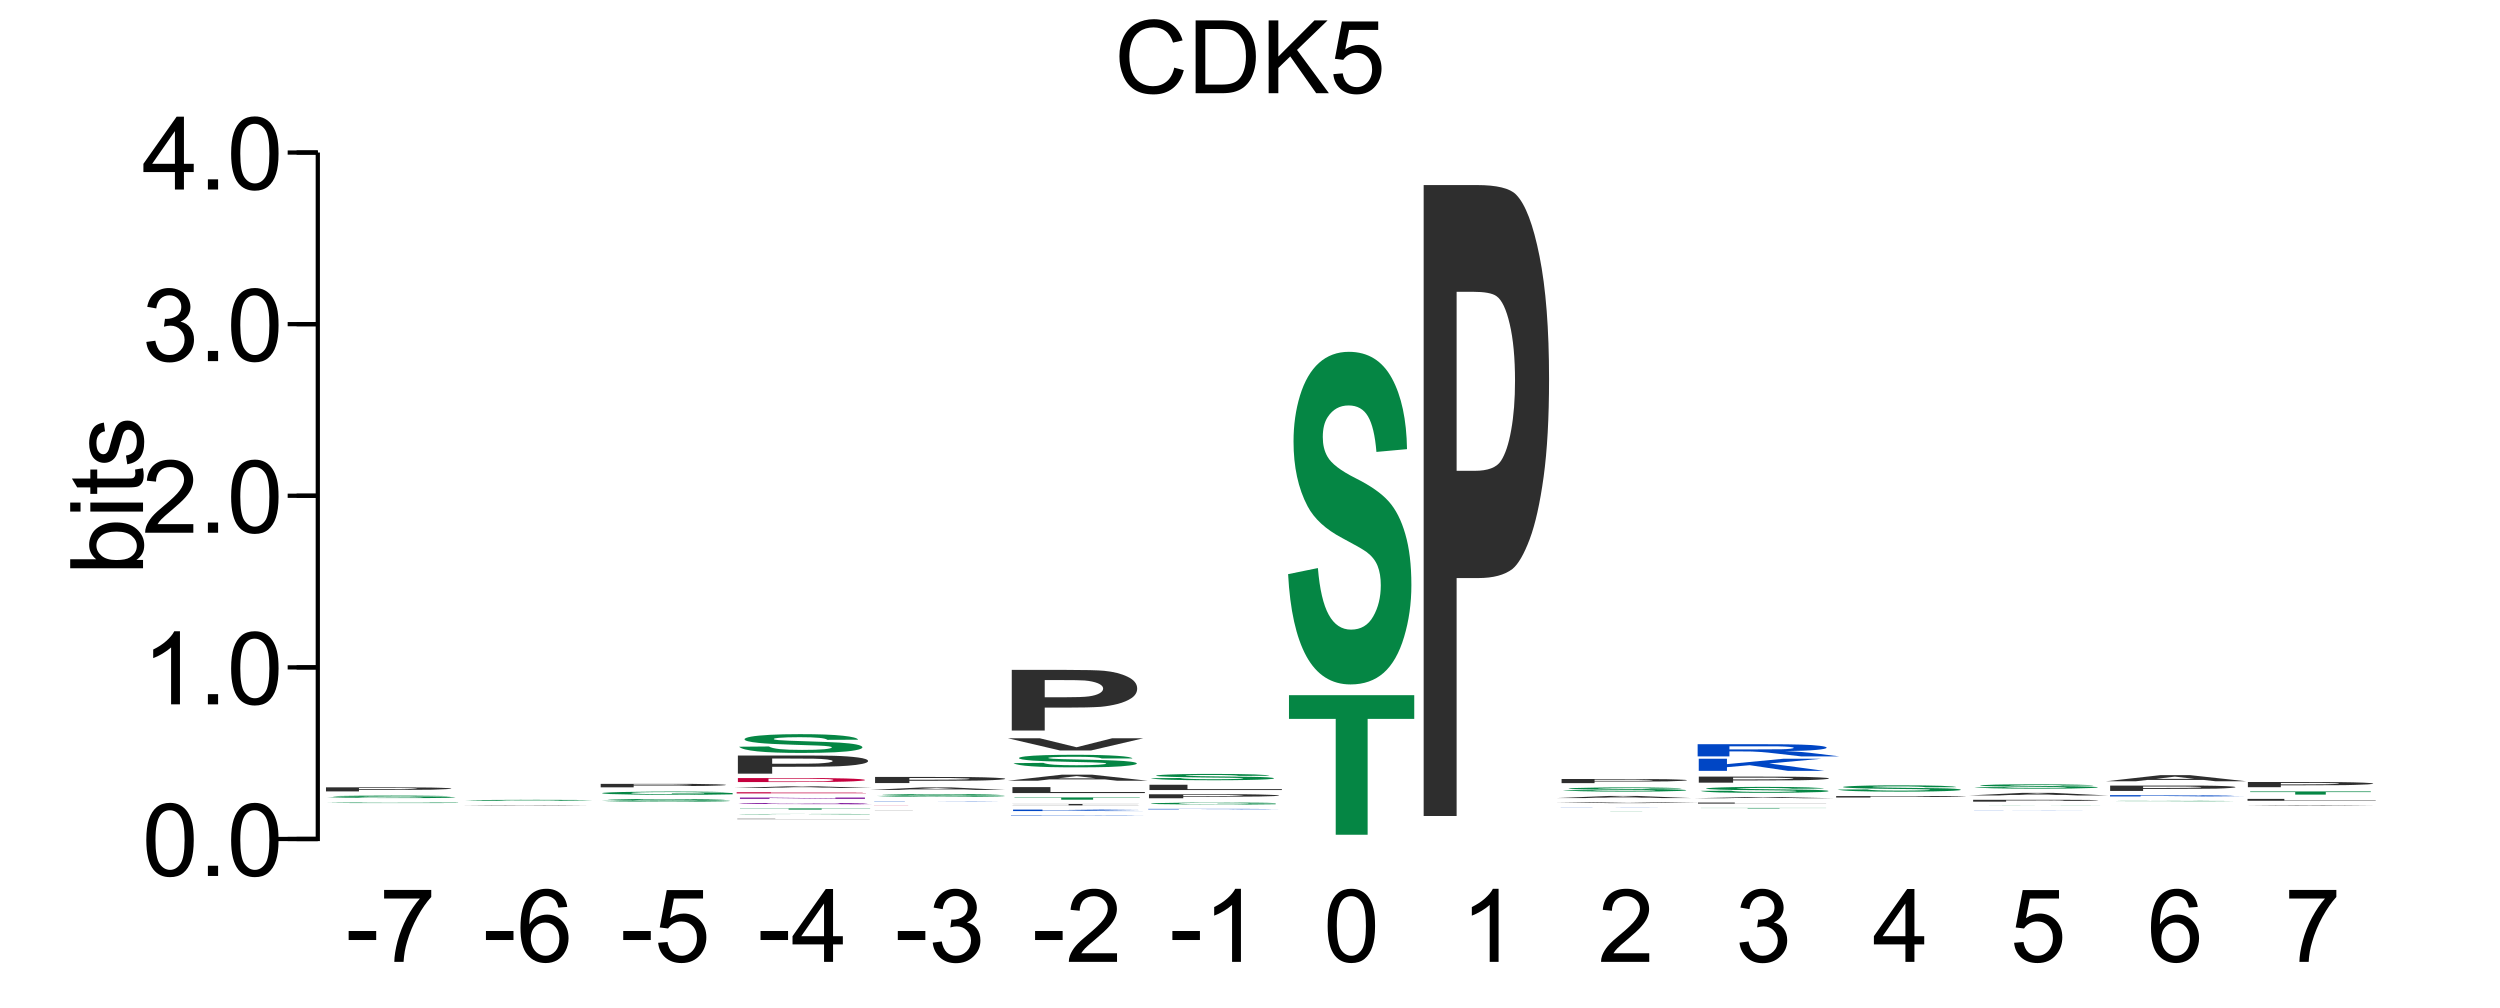 <?xml version="1.0" encoding="UTF-8"?>
<svg xmlns="http://www.w3.org/2000/svg" xmlns:xlink="http://www.w3.org/1999/xlink" width="295pt" height="119pt" viewBox="0 0 295 119" version="1.1">
<defs>
<g>
<symbol overflow="visible" id="glyph0-0">
<path style="stroke:none;" d="M 1.5 0 L 1.5 -7.5 L 7.5 -7.5 L 7.5 0 Z M 1.688 -0.188 L 7.312 -0.188 L 7.312 -7.312 L 1.688 -7.312 Z M 1.688 -0.188 "/>
</symbol>
<symbol overflow="visible" id="glyph0-1">
<path style="stroke:none;" d="M 7.062 -3.016 L 8.188 -2.719 C 7.945 -1.789 7.52 -1.082 6.906 -0.594 C 6.289 -0.102 5.535 0.141 4.641 0.141 C 3.711 0.141 2.957 -0.047 2.375 -0.422 C 1.789 -0.797 1.348 -1.336 1.047 -2.047 C 0.742 -2.766 0.594 -3.535 0.594 -4.359 C 0.594 -5.254 0.766 -6.035 1.109 -6.703 C 1.453 -7.367 1.938 -7.875 2.562 -8.219 C 3.195 -8.562 3.895 -8.734 4.656 -8.734 C 5.508 -8.734 6.227 -8.516 6.812 -8.078 C 7.406 -7.641 7.816 -7.023 8.047 -6.234 L 6.922 -5.969 C 6.723 -6.594 6.43 -7.047 6.047 -7.328 C 5.672 -7.617 5.195 -7.766 4.625 -7.766 C 3.969 -7.766 3.414 -7.602 2.969 -7.281 C 2.531 -6.969 2.219 -6.547 2.031 -6.016 C 1.852 -5.484 1.766 -4.93 1.766 -4.359 C 1.766 -3.629 1.867 -2.992 2.078 -2.453 C 2.297 -1.91 2.629 -1.504 3.078 -1.234 C 3.523 -0.961 4.016 -0.828 4.547 -0.828 C 5.18 -0.828 5.719 -1.008 6.156 -1.375 C 6.602 -1.738 6.906 -2.285 7.062 -3.016 Z M 7.062 -3.016 "/>
</symbol>
<symbol overflow="visible" id="glyph0-2">
<path style="stroke:none;" d="M 0.922 0 L 0.922 -8.594 L 3.891 -8.594 C 4.555 -8.594 5.066 -8.551 5.422 -8.469 C 5.91 -8.352 6.328 -8.148 6.672 -7.859 C 7.129 -7.473 7.469 -6.977 7.688 -6.375 C 7.914 -5.781 8.031 -5.102 8.031 -4.344 C 8.031 -3.688 7.953 -3.109 7.797 -2.609 C 7.648 -2.109 7.457 -1.691 7.219 -1.359 C 6.977 -1.023 6.711 -0.766 6.422 -0.578 C 6.141 -0.391 5.801 -0.242 5.406 -0.141 C 5.008 -0.047 4.551 0 4.031 0 Z M 2.062 -1.016 L 3.891 -1.016 C 4.461 -1.016 4.91 -1.066 5.234 -1.172 C 5.555 -1.273 5.812 -1.426 6 -1.625 C 6.27 -1.883 6.477 -2.242 6.625 -2.703 C 6.781 -3.16 6.859 -3.711 6.859 -4.359 C 6.859 -5.254 6.707 -5.941 6.406 -6.422 C 6.113 -6.91 5.758 -7.238 5.344 -7.406 C 5.031 -7.52 4.539 -7.578 3.875 -7.578 L 2.062 -7.578 Z M 2.062 -1.016 "/>
</symbol>
<symbol overflow="visible" id="glyph0-3">
<path style="stroke:none;" d="M 0.875 0 L 0.875 -8.594 L 2.016 -8.594 L 2.016 -4.328 L 6.281 -8.594 L 7.828 -8.594 L 4.219 -5.109 L 7.984 0 L 6.484 0 L 3.422 -4.344 L 2.016 -2.984 L 2.016 0 Z M 0.875 0 "/>
</symbol>
<symbol overflow="visible" id="glyph0-4">
<path style="stroke:none;" d="M 0.5 -2.25 L 1.609 -2.344 C 1.691 -1.801 1.879 -1.395 2.172 -1.125 C 2.473 -0.852 2.836 -0.719 3.266 -0.719 C 3.766 -0.719 4.191 -0.91 4.547 -1.297 C 4.898 -1.68 5.078 -2.188 5.078 -2.812 C 5.078 -3.414 4.906 -3.891 4.562 -4.234 C 4.227 -4.586 3.785 -4.766 3.234 -4.766 C 2.898 -4.766 2.594 -4.688 2.312 -4.531 C 2.039 -4.375 1.828 -4.176 1.672 -3.938 L 0.688 -4.062 L 1.516 -8.469 L 5.797 -8.469 L 5.797 -7.469 L 2.359 -7.469 L 1.906 -5.156 C 2.414 -5.52 2.953 -5.703 3.516 -5.703 C 4.266 -5.703 4.895 -5.441 5.406 -4.922 C 5.926 -4.398 6.188 -3.727 6.188 -2.906 C 6.188 -2.133 5.961 -1.461 5.516 -0.891 C 4.961 -0.203 4.211 0.141 3.266 0.141 C 2.484 0.141 1.844 -0.078 1.344 -0.516 C 0.852 -0.953 0.57 -1.531 0.5 -2.25 Z M 0.5 -2.25 "/>
</symbol>
<symbol overflow="visible" id="glyph0-5">
<path style="stroke:none;" d="M 0.5 -4.234 C 0.5 -5.254 0.602 -6.07 0.812 -6.688 C 1.02 -7.312 1.328 -7.789 1.734 -8.125 C 2.148 -8.457 2.672 -8.625 3.297 -8.625 C 3.754 -8.625 4.156 -8.531 4.5 -8.344 C 4.852 -8.156 5.145 -7.883 5.375 -7.531 C 5.602 -7.188 5.781 -6.766 5.906 -6.266 C 6.031 -5.766 6.094 -5.086 6.094 -4.234 C 6.094 -3.223 5.988 -2.41 5.781 -1.797 C 5.582 -1.18 5.273 -0.703 4.859 -0.359 C 4.453 -0.023 3.93 0.141 3.297 0.141 C 2.473 0.141 1.82 -0.156 1.344 -0.75 C 0.781 -1.457 0.5 -2.617 0.5 -4.234 Z M 1.578 -4.234 C 1.578 -2.828 1.742 -1.891 2.078 -1.422 C 2.41 -0.953 2.816 -0.719 3.297 -0.719 C 3.785 -0.719 4.191 -0.953 4.516 -1.422 C 4.848 -1.891 5.016 -2.828 5.016 -4.234 C 5.016 -5.648 4.848 -6.586 4.516 -7.047 C 4.191 -7.516 3.781 -7.75 3.281 -7.75 C 2.801 -7.75 2.414 -7.547 2.125 -7.141 C 1.758 -6.617 1.578 -5.648 1.578 -4.234 Z M 1.578 -4.234 "/>
</symbol>
<symbol overflow="visible" id="glyph0-6">
<path style="stroke:none;" d="M 1.094 0 L 1.094 -1.203 L 2.297 -1.203 L 2.297 0 Z M 1.094 0 "/>
</symbol>
<symbol overflow="visible" id="glyph0-7">
<path style="stroke:none;" d="M 4.469 0 L 3.422 0 L 3.422 -6.719 C 3.16 -6.477 2.82 -6.234 2.406 -5.984 C 2 -5.742 1.633 -5.566 1.312 -5.453 L 1.312 -6.469 C 1.895 -6.75 2.406 -7.082 2.844 -7.469 C 3.289 -7.863 3.609 -8.25 3.797 -8.625 L 4.469 -8.625 Z M 4.469 0 "/>
</symbol>
<symbol overflow="visible" id="glyph0-8">
<path style="stroke:none;" d="M 6.047 -1.016 L 6.047 0 L 0.359 0 C 0.359 -0.25 0.398 -0.492 0.484 -0.734 C 0.629 -1.117 0.859 -1.5 1.172 -1.875 C 1.492 -2.25 1.957 -2.68 2.562 -3.172 C 3.5 -3.941 4.129 -4.551 4.453 -5 C 4.785 -5.445 4.953 -5.867 4.953 -6.266 C 4.953 -6.68 4.801 -7.031 4.5 -7.312 C 4.195 -7.602 3.805 -7.75 3.328 -7.75 C 2.816 -7.75 2.41 -7.598 2.109 -7.297 C 1.805 -6.992 1.648 -6.57 1.641 -6.031 L 0.562 -6.141 C 0.633 -6.953 0.91 -7.566 1.391 -7.984 C 1.879 -8.41 2.535 -8.625 3.359 -8.625 C 4.18 -8.625 4.832 -8.395 5.312 -7.938 C 5.789 -7.477 6.031 -6.91 6.031 -6.234 C 6.031 -5.891 5.957 -5.551 5.812 -5.219 C 5.676 -4.895 5.441 -4.547 5.109 -4.172 C 4.785 -3.805 4.25 -3.305 3.5 -2.672 C 2.863 -2.141 2.453 -1.773 2.266 -1.578 C 2.086 -1.391 1.941 -1.203 1.828 -1.016 Z M 6.047 -1.016 "/>
</symbol>
<symbol overflow="visible" id="glyph0-9">
<path style="stroke:none;" d="M 0.5 -2.266 L 1.562 -2.406 C 1.676 -1.812 1.879 -1.379 2.172 -1.109 C 2.461 -0.848 2.816 -0.719 3.234 -0.719 C 3.734 -0.719 4.156 -0.891 4.5 -1.234 C 4.844 -1.578 5.016 -2.004 5.016 -2.516 C 5.016 -2.992 4.852 -3.391 4.531 -3.703 C 4.219 -4.023 3.816 -4.188 3.328 -4.188 C 3.129 -4.188 2.879 -4.145 2.578 -4.062 L 2.703 -5 C 2.773 -4.988 2.832 -4.984 2.875 -4.984 C 3.32 -4.984 3.723 -5.098 4.078 -5.328 C 4.441 -5.566 4.625 -5.93 4.625 -6.422 C 4.625 -6.805 4.492 -7.125 4.234 -7.375 C 3.973 -7.633 3.633 -7.766 3.219 -7.766 C 2.812 -7.766 2.469 -7.633 2.188 -7.375 C 1.914 -7.113 1.742 -6.727 1.672 -6.219 L 0.609 -6.406 C 0.734 -7.102 1.023 -7.645 1.484 -8.031 C 1.941 -8.426 2.508 -8.625 3.188 -8.625 C 3.656 -8.625 4.086 -8.52 4.484 -8.312 C 4.879 -8.113 5.18 -7.844 5.391 -7.5 C 5.598 -7.156 5.703 -6.785 5.703 -6.391 C 5.703 -6.023 5.602 -5.688 5.406 -5.375 C 5.207 -5.07 4.914 -4.832 4.531 -4.656 C 5.031 -4.539 5.422 -4.297 5.703 -3.922 C 5.984 -3.555 6.125 -3.094 6.125 -2.531 C 6.125 -1.781 5.848 -1.145 5.297 -0.625 C 4.754 -0.102 4.066 0.156 3.234 0.156 C 2.484 0.156 1.859 -0.066 1.359 -0.516 C 0.859 -0.973 0.57 -1.555 0.5 -2.266 Z M 0.5 -2.266 "/>
</symbol>
<symbol overflow="visible" id="glyph0-10">
<path style="stroke:none;" d="M 3.875 0 L 3.875 -2.062 L 0.156 -2.062 L 0.156 -3.031 L 4.078 -8.594 L 4.938 -8.594 L 4.938 -3.031 L 6.094 -3.031 L 6.094 -2.062 L 4.938 -2.062 L 4.938 0 Z M 3.875 -3.031 L 3.875 -6.891 L 1.188 -3.031 Z M 3.875 -3.031 "/>
</symbol>
<symbol overflow="visible" id="glyph0-11">
<path style="stroke:none;" d="M 0.375 -2.578 L 0.375 -3.641 L 3.625 -3.641 L 3.625 -2.578 Z M 0.375 -2.578 "/>
</symbol>
<symbol overflow="visible" id="glyph0-12">
<path style="stroke:none;" d="M 0.562 -7.469 L 0.562 -8.484 L 6.125 -8.484 L 6.125 -7.656 C 5.582 -7.07 5.039 -6.297 4.5 -5.328 C 3.969 -4.367 3.555 -3.379 3.266 -2.359 C 3.047 -1.641 2.91 -0.852 2.859 0 L 1.766 0 C 1.773 -0.676 1.906 -1.492 2.156 -2.453 C 2.414 -3.41 2.781 -4.332 3.25 -5.219 C 3.727 -6.102 4.238 -6.852 4.781 -7.469 Z M 0.562 -7.469 "/>
</symbol>
<symbol overflow="visible" id="glyph0-13">
<path style="stroke:none;" d="M 5.969 -6.484 L 4.922 -6.406 C 4.828 -6.82 4.695 -7.125 4.531 -7.312 C 4.238 -7.613 3.883 -7.766 3.469 -7.766 C 3.133 -7.766 2.836 -7.672 2.578 -7.484 C 2.254 -7.234 1.992 -6.875 1.797 -6.406 C 1.609 -5.945 1.508 -5.289 1.5 -4.438 C 1.75 -4.82 2.055 -5.109 2.422 -5.297 C 2.797 -5.484 3.188 -5.578 3.594 -5.578 C 4.289 -5.578 4.883 -5.316 5.375 -4.797 C 5.875 -4.273 6.125 -3.609 6.125 -2.797 C 6.125 -2.254 6.004 -1.75 5.766 -1.281 C 5.535 -0.82 5.219 -0.469 4.812 -0.219 C 4.406 0.02 3.945 0.141 3.438 0.141 C 2.551 0.141 1.832 -0.18 1.281 -0.828 C 0.727 -1.473 0.453 -2.535 0.453 -4.016 C 0.453 -5.68 0.758 -6.891 1.375 -7.641 C 1.906 -8.297 2.625 -8.625 3.531 -8.625 C 4.207 -8.625 4.758 -8.43 5.188 -8.047 C 5.625 -7.672 5.883 -7.148 5.969 -6.484 Z M 1.672 -2.781 C 1.672 -2.414 1.742 -2.066 1.891 -1.734 C 2.047 -1.41 2.258 -1.16 2.531 -0.984 C 2.812 -0.805 3.109 -0.719 3.422 -0.719 C 3.859 -0.719 4.238 -0.895 4.562 -1.25 C 4.883 -1.613 5.047 -2.102 5.047 -2.719 C 5.047 -3.312 4.883 -3.781 4.562 -4.125 C 4.25 -4.469 3.852 -4.641 3.375 -4.641 C 2.895 -4.641 2.488 -4.469 2.156 -4.125 C 1.832 -3.781 1.672 -3.332 1.672 -2.781 Z M 1.672 -2.781 "/>
</symbol>
<symbol overflow="visible" id="glyph1-0">
<path style="stroke:none;" d="M 0 -1.5 L -7.5 -1.5 L -7.5 -7.5 L 0 -7.5 Z M -0.188 -1.688 L -0.188 -7.312 L -7.312 -7.312 L -7.312 -1.688 Z M -0.188 -1.688 "/>
</symbol>
<symbol overflow="visible" id="glyph1-1">
<path style="stroke:none;" d="M 0 -1.766 L 0 -0.781 L -8.594 -0.781 L -8.594 -1.844 L -5.531 -1.844 C -6.082 -2.289 -6.359 -2.859 -6.359 -3.547 C -6.359 -3.93 -6.281 -4.289 -6.125 -4.625 C -5.977 -4.969 -5.766 -5.25 -5.484 -5.469 C -5.203 -5.695 -4.863 -5.875 -4.469 -6 C -4.07 -6.125 -3.648 -6.188 -3.203 -6.188 C -2.141 -6.188 -1.316 -5.922 -0.734 -5.391 C -0.148 -4.859 0.141 -4.227 0.141 -3.5 C 0.141 -2.758 -0.164 -2.18 -0.781 -1.766 Z M -3.156 -1.75 C -2.414 -1.75 -1.879 -1.852 -1.547 -2.062 C -1.004 -2.395 -0.734 -2.844 -0.734 -3.406 C -0.734 -3.863 -0.93 -4.258 -1.328 -4.594 C -1.723 -4.938 -2.32 -5.109 -3.125 -5.109 C -3.938 -5.109 -4.535 -4.945 -4.922 -4.625 C -5.305 -4.301 -5.5 -3.91 -5.5 -3.453 C -5.5 -2.992 -5.297 -2.594 -4.891 -2.25 C -4.492 -1.914 -3.914 -1.75 -3.156 -1.75 Z M -3.156 -1.75 "/>
</symbol>
<symbol overflow="visible" id="glyph1-2">
<path style="stroke:none;" d="M -7.375 -0.797 L -8.594 -0.797 L -8.594 -1.859 L -7.375 -1.859 Z M 0 -0.797 L -6.219 -0.797 L -6.219 -1.859 L 0 -1.859 Z M 0 -0.797 "/>
</symbol>
<symbol overflow="visible" id="glyph1-3">
<path style="stroke:none;" d="M -0.938 -3.094 L -0.016 -3.25 C 0.047 -2.945 0.078 -2.68 0.078 -2.453 C 0.078 -2.066 0.02 -1.77 -0.094 -1.562 C -0.219 -1.352 -0.379 -1.203 -0.578 -1.109 C -0.773 -1.023 -1.191 -0.984 -1.828 -0.984 L -5.406 -0.984 L -5.406 -0.219 L -6.219 -0.219 L -6.219 -0.984 L -7.766 -0.984 L -8.391 -2.031 L -6.219 -2.031 L -6.219 -3.094 L -5.406 -3.094 L -5.406 -2.031 L -1.766 -2.031 C -1.461 -2.031 -1.27 -2.047 -1.188 -2.078 C -1.102 -2.117 -1.035 -2.18 -0.984 -2.266 C -0.93 -2.348 -0.906 -2.469 -0.906 -2.625 C -0.906 -2.75 -0.914 -2.906 -0.938 -3.094 Z M -0.938 -3.094 "/>
</symbol>
<symbol overflow="visible" id="glyph1-4">
<path style="stroke:none;" d="M -1.859 -0.375 L -2.016 -1.406 C -1.598 -1.469 -1.281 -1.629 -1.062 -1.891 C -0.844 -2.16 -0.734 -2.539 -0.734 -3.031 C -0.734 -3.508 -0.828 -3.863 -1.016 -4.094 C -1.211 -4.332 -1.445 -4.453 -1.719 -4.453 C -1.957 -4.453 -2.145 -4.348 -2.281 -4.141 C -2.375 -3.992 -2.492 -3.633 -2.641 -3.062 C -2.836 -2.289 -3.004 -1.754 -3.141 -1.453 C -3.285 -1.16 -3.484 -0.938 -3.734 -0.781 C -3.984 -0.625 -4.266 -0.547 -4.578 -0.547 C -4.848 -0.547 -5.102 -0.609 -5.344 -0.734 C -5.582 -0.859 -5.781 -1.031 -5.938 -1.25 C -6.051 -1.414 -6.148 -1.641 -6.234 -1.922 C -6.316 -2.203 -6.359 -2.508 -6.359 -2.844 C -6.359 -3.32 -6.285 -3.742 -6.141 -4.109 C -6.004 -4.484 -5.816 -4.758 -5.578 -4.938 C -5.336 -5.113 -5.02 -5.234 -4.625 -5.297 L -4.484 -4.266 C -4.797 -4.223 -5.039 -4.086 -5.219 -3.859 C -5.406 -3.641 -5.5 -3.32 -5.5 -2.906 C -5.5 -2.426 -5.414 -2.082 -5.25 -1.875 C -5.094 -1.664 -4.906 -1.562 -4.688 -1.562 C -4.551 -1.562 -4.43 -1.602 -4.328 -1.688 C -4.211 -1.781 -4.117 -1.914 -4.047 -2.094 C -4.004 -2.195 -3.914 -2.508 -3.781 -3.031 C -3.57 -3.781 -3.406 -4.301 -3.281 -4.594 C -3.156 -4.883 -2.973 -5.113 -2.734 -5.281 C -2.492 -5.445 -2.191 -5.531 -1.828 -5.531 C -1.473 -5.531 -1.141 -5.426 -0.828 -5.219 C -0.523 -5.02 -0.285 -4.727 -0.109 -4.344 C 0.055 -3.957 0.141 -3.52 0.141 -3.031 C 0.141 -2.219 -0.023 -1.598 -0.359 -1.172 C -0.703 -0.754 -1.203 -0.488 -1.859 -0.375 Z M -1.859 -0.375 "/>
</symbol>
<symbol overflow="visible" id="glyph2-0">
<path style="stroke:none;" d="M 2.875 0 L 2.875 -0.062 L 14.375 -0.062 L 14.375 0 Z M 3.234 0 L 14.016 0 L 14.016 -0.062 L 3.234 -0.062 Z M 3.234 0 "/>
</symbol>
<symbol overflow="visible" id="glyph2-1">
<path style="stroke:none;" d="M 9.328 -0.031 L 9.328 -0.047 L 16.5 -0.047 L 16.5 -0.016 C 15.801 -0.004 14.789 0 13.469 0 C 12.145 0 10.805 0 9.453 0 C 7.734 0 6.234 0 4.953 0 C 3.672 -0.008 2.707 -0.016 2.062 -0.016 C 1.414 -0.023 1.094 -0.031 1.094 -0.031 C 1.094 -0.039 1.453 -0.047 2.172 -0.047 C 2.891 -0.055 3.941 -0.066 5.328 -0.078 C 6.391 -0.078 7.707 -0.078 9.281 -0.078 C 11.32 -0.078 12.914 -0.07 14.062 -0.062 C 15.219 -0.062 15.957 -0.062 16.281 -0.062 L 12.984 -0.047 C 12.754 -0.055 12.316 -0.062 11.672 -0.062 C 11.035 -0.062 10.238 -0.062 9.281 -0.062 C 7.82 -0.062 6.664 -0.055 5.812 -0.047 C 4.957 -0.047 4.531 -0.039 4.531 -0.031 C 4.531 -0.031 4.961 -0.023 5.828 -0.016 C 6.691 -0.016 7.832 -0.016 9.25 -0.016 C 9.938 -0.016 10.629 -0.016 11.328 -0.016 C 12.035 -0.016 12.641 -0.016 13.141 -0.016 L 13.141 -0.031 Z M 9.328 -0.031 "/>
</symbol>
<symbol overflow="visible" id="glyph3-0">
<path style="stroke:none;" d="M 3.25 0 L 3.25 -0.25 L 16.25 -0.25 L 16.25 0 Z M 3.656 0 L 15.844 0 L 15.844 -0.25 L 3.656 -0.25 Z M 3.656 0 "/>
</symbol>
<symbol overflow="visible" id="glyph3-1">
<path style="stroke:none;" d="M 0.938 -0.094 L 4.594 -0.094 C 4.812 -0.07 5.254 -0.055 5.922 -0.047 C 6.598 -0.047 7.508 -0.047 8.656 -0.047 C 9.863 -0.047 10.773 -0.047 11.391 -0.047 C 12.004 -0.055 12.312 -0.066 12.312 -0.078 C 12.312 -0.086 12.18 -0.094 11.922 -0.094 C 11.672 -0.102 11.223 -0.109 10.578 -0.109 C 10.141 -0.117 9.133 -0.125 7.562 -0.125 C 5.551 -0.133 4.141 -0.145 3.328 -0.156 C 2.18 -0.164 1.609 -0.188 1.609 -0.219 C 1.609 -0.227 1.875 -0.238 2.406 -0.25 C 2.945 -0.258 3.723 -0.27 4.734 -0.281 C 5.754 -0.289 6.977 -0.297 8.406 -0.297 C 10.738 -0.297 12.492 -0.285 13.672 -0.266 C 14.859 -0.254 15.484 -0.234 15.547 -0.203 L 11.781 -0.203 C 11.625 -0.211 11.281 -0.223 10.75 -0.234 C 10.219 -0.242 9.422 -0.25 8.359 -0.25 C 7.273 -0.25 6.422 -0.242 5.797 -0.234 C 5.398 -0.223 5.203 -0.219 5.203 -0.219 C 5.203 -0.207 5.391 -0.203 5.766 -0.203 C 6.234 -0.191 7.379 -0.18 9.203 -0.172 C 11.035 -0.172 12.391 -0.164 13.266 -0.156 C 14.148 -0.156 14.836 -0.145 15.328 -0.125 C 15.828 -0.113 16.078 -0.098 16.078 -0.078 C 16.078 -0.066 15.781 -0.051 15.188 -0.031 C 14.594 -0.02 13.754 -0.008 12.672 0 C 11.586 0 10.238 0 8.625 0 C 6.27 0 4.461 -0.004 3.203 -0.016 C 1.941 -0.035 1.188 -0.062 0.938 -0.094 Z M 0.938 -0.094 "/>
</symbol>
<symbol overflow="visible" id="glyph4-0">
<path style="stroke:none;" d="M 3.375 0 L 3.375 -0.422 L 16.875 -0.422 L 16.875 0 Z M 3.797 -0.016 L 16.453 -0.016 L 16.453 -0.406 L 3.797 -0.406 Z M 3.797 -0.016 "/>
</symbol>
<symbol overflow="visible" id="glyph4-1">
<path style="stroke:none;" d="M 1.969 0 L 1.969 -0.484 L 8.234 -0.484 C 10.598 -0.484 12.145 -0.477 12.875 -0.469 C 13.977 -0.469 14.898 -0.453 15.641 -0.422 C 16.391 -0.398 16.766 -0.375 16.766 -0.344 C 16.766 -0.312 16.551 -0.285 16.125 -0.266 C 15.695 -0.242 15.148 -0.223 14.484 -0.203 C 13.816 -0.191 13.141 -0.188 12.453 -0.188 C 11.523 -0.176 10.176 -0.172 8.406 -0.172 L 5.859 -0.172 L 5.859 0 Z M 5.859 -0.406 L 5.859 -0.266 L 8 -0.266 C 9.539 -0.266 10.566 -0.266 11.078 -0.266 C 11.598 -0.273 12.004 -0.285 12.297 -0.297 C 12.598 -0.305 12.75 -0.32 12.75 -0.344 C 12.75 -0.352 12.539 -0.363 12.125 -0.375 C 11.719 -0.383 11.195 -0.395 10.562 -0.406 C 10.094 -0.406 9.156 -0.406 7.75 -0.406 Z M 5.859 -0.406 "/>
</symbol>
<symbol overflow="visible" id="glyph5-0">
<path style="stroke:none;" d="M 2.75 0 L 2.75 -0.062 L 13.75 -0.062 L 13.75 0 Z M 3.094 0 L 13.406 0 L 13.406 -0.062 L 3.094 -0.062 Z M 3.094 0 "/>
</symbol>
<symbol overflow="visible" id="glyph5-1">
<path style="stroke:none;" d="M 15.797 0 L 12.344 0 L 10.969 -0.016 L 4.672 -0.016 L 3.375 0 L 0 0 L 6.141 -0.062 L 9.5 -0.062 Z M 9.953 -0.031 L 7.781 -0.047 L 5.656 -0.031 Z M 9.953 -0.031 "/>
</symbol>
<symbol overflow="visible" id="glyph6-0">
<path style="stroke:none;" d="M 3.25 0 L 3.25 -0.109 L 16.25 -0.109 L 16.25 0 Z M 3.656 0 L 15.844 0 L 15.844 -0.109 L 3.656 -0.109 Z M 3.656 0 "/>
</symbol>
<symbol overflow="visible" id="glyph6-1">
<path style="stroke:none;" d="M 0.938 -0.047 L 4.594 -0.047 C 4.812 -0.035 5.254 -0.023 5.922 -0.016 C 6.598 -0.016 7.508 -0.016 8.656 -0.016 C 9.863 -0.016 10.773 -0.016 11.391 -0.016 C 12.004 -0.023 12.312 -0.031 12.312 -0.031 C 12.312 -0.039 12.18 -0.047 11.922 -0.047 C 11.672 -0.047 11.223 -0.047 10.578 -0.047 C 10.141 -0.047 9.133 -0.047 7.562 -0.047 C 5.551 -0.055 4.141 -0.062 3.328 -0.062 C 2.18 -0.07 1.609 -0.082 1.609 -0.094 C 1.609 -0.094 1.875 -0.094 2.406 -0.094 C 2.945 -0.102 3.723 -0.109 4.734 -0.109 C 5.754 -0.117 6.977 -0.125 8.406 -0.125 C 10.738 -0.125 12.492 -0.117 13.672 -0.109 C 14.859 -0.109 15.484 -0.102 15.547 -0.094 L 11.781 -0.078 C 11.625 -0.086 11.281 -0.094 10.75 -0.094 C 10.219 -0.102 9.422 -0.109 8.359 -0.109 C 7.273 -0.109 6.422 -0.102 5.797 -0.094 C 5.398 -0.094 5.203 -0.094 5.203 -0.094 C 5.203 -0.094 5.391 -0.086 5.766 -0.078 C 6.234 -0.078 7.379 -0.078 9.203 -0.078 C 11.035 -0.078 12.391 -0.07 13.266 -0.062 C 14.148 -0.062 14.836 -0.055 15.328 -0.047 C 15.828 -0.047 16.078 -0.039 16.078 -0.031 C 16.078 -0.031 15.781 -0.023 15.188 -0.016 C 14.594 -0.016 13.754 -0.008 12.672 0 C 11.586 0 10.238 0 8.625 0 C 6.27 0 4.461 0 3.203 0 C 1.941 -0.008 1.188 -0.023 0.938 -0.047 Z M 0.938 -0.047 "/>
</symbol>
<symbol overflow="visible" id="glyph7-0">
<path style="stroke:none;" d="M 3.25 0 L 3.25 -0.266 L 16.25 -0.266 L 16.25 0 Z M 3.656 0 L 15.844 0 L 15.844 -0.25 L 3.656 -0.25 Z M 3.656 0 "/>
</symbol>
<symbol overflow="visible" id="glyph7-1">
<path style="stroke:none;" d="M 0.938 -0.094 L 4.594 -0.109 C 4.812 -0.086 5.254 -0.07 5.922 -0.062 C 6.598 -0.051 7.508 -0.047 8.656 -0.047 C 9.863 -0.047 10.773 -0.051 11.391 -0.062 C 12.004 -0.07 12.312 -0.078 12.312 -0.078 C 12.312 -0.086 12.18 -0.094 11.922 -0.094 C 11.672 -0.102 11.223 -0.109 10.578 -0.109 C 10.141 -0.117 9.133 -0.125 7.562 -0.125 C 5.551 -0.133 4.141 -0.145 3.328 -0.156 C 2.18 -0.176 1.609 -0.195 1.609 -0.219 C 1.609 -0.227 1.875 -0.238 2.406 -0.25 C 2.945 -0.27 3.723 -0.285 4.734 -0.297 C 5.754 -0.305 6.977 -0.312 8.406 -0.312 C 10.738 -0.312 12.492 -0.301 13.672 -0.281 C 14.859 -0.258 15.484 -0.238 15.547 -0.219 L 11.781 -0.203 C 11.625 -0.223 11.281 -0.234 10.75 -0.234 C 10.219 -0.242 9.422 -0.25 8.359 -0.25 C 7.273 -0.25 6.422 -0.242 5.797 -0.234 C 5.398 -0.234 5.203 -0.227 5.203 -0.219 C 5.203 -0.219 5.391 -0.211 5.766 -0.203 C 6.234 -0.191 7.379 -0.18 9.203 -0.172 C 11.035 -0.172 12.391 -0.164 13.266 -0.156 C 14.148 -0.156 14.836 -0.145 15.328 -0.125 C 15.828 -0.113 16.078 -0.098 16.078 -0.078 C 16.078 -0.066 15.781 -0.051 15.188 -0.031 C 14.594 -0.02 13.754 -0.008 12.672 0 C 11.586 0 10.238 0 8.625 0 C 6.27 0 4.461 -0.004 3.203 -0.016 C 1.941 -0.035 1.188 -0.062 0.938 -0.094 Z M 0.938 -0.094 "/>
</symbol>
<symbol overflow="visible" id="glyph8-0">
<path style="stroke:none;" d="M 2.875 0 L 2.875 -0.312 L 14.375 -0.312 L 14.375 0 Z M 3.234 -0.016 L 14.016 -0.016 L 14.016 -0.312 L 3.234 -0.312 Z M 3.234 -0.016 "/>
</symbol>
<symbol overflow="visible" id="glyph8-1">
<path style="stroke:none;" d="M 9.328 -0.141 L 9.328 -0.203 L 16.5 -0.203 L 16.5 -0.047 C 15.801 -0.035 14.789 -0.02 13.469 0 C 12.145 0.008 10.805 0.016 9.453 0.016 C 7.734 0.016 6.234 0.004 4.953 -0.016 C 3.672 -0.035 2.707 -0.055 2.062 -0.078 C 1.414 -0.109 1.094 -0.145 1.094 -0.188 C 1.094 -0.219 1.453 -0.25 2.172 -0.281 C 2.891 -0.312 3.941 -0.332 5.328 -0.344 C 6.391 -0.363 7.707 -0.375 9.281 -0.375 C 11.32 -0.375 12.914 -0.363 14.062 -0.344 C 15.219 -0.32 15.957 -0.297 16.281 -0.266 L 12.984 -0.25 C 12.754 -0.27 12.316 -0.285 11.672 -0.297 C 11.035 -0.305 10.238 -0.312 9.281 -0.312 C 7.82 -0.312 6.664 -0.301 5.812 -0.281 C 4.957 -0.258 4.531 -0.227 4.531 -0.188 C 4.531 -0.145 4.961 -0.113 5.828 -0.094 C 6.691 -0.07 7.832 -0.062 9.25 -0.062 C 9.938 -0.062 10.629 -0.062 11.328 -0.062 C 12.035 -0.07 12.641 -0.082 13.141 -0.094 L 13.141 -0.141 Z M 9.328 -0.141 "/>
</symbol>
<symbol overflow="visible" id="glyph9-0">
<path style="stroke:none;" d="M 3.375 0 L 3.375 -0.359 L 16.875 -0.359 L 16.875 0 Z M 3.797 -0.016 L 16.453 -0.016 L 16.453 -0.344 L 3.797 -0.344 Z M 3.797 -0.016 "/>
</symbol>
<symbol overflow="visible" id="glyph9-1">
<path style="stroke:none;" d="M 1.969 0 L 1.969 -0.406 L 8.234 -0.406 C 10.598 -0.406 12.145 -0.406 12.875 -0.406 C 13.977 -0.395 14.898 -0.379 15.641 -0.359 C 16.391 -0.336 16.766 -0.312 16.766 -0.281 C 16.766 -0.258 16.551 -0.238 16.125 -0.219 C 15.695 -0.207 15.148 -0.191 14.484 -0.172 C 13.816 -0.16 13.141 -0.156 12.453 -0.156 C 11.523 -0.156 10.176 -0.156 8.406 -0.156 L 5.859 -0.156 L 5.859 0 Z M 5.859 -0.344 L 5.859 -0.219 L 8 -0.219 C 9.539 -0.219 10.566 -0.219 11.078 -0.219 C 11.598 -0.227 12.004 -0.238 12.297 -0.25 C 12.598 -0.258 12.75 -0.27 12.75 -0.281 C 12.75 -0.289 12.539 -0.301 12.125 -0.312 C 11.719 -0.32 11.195 -0.332 10.562 -0.344 C 10.094 -0.344 9.156 -0.344 7.75 -0.344 Z M 5.859 -0.344 "/>
</symbol>
<symbol overflow="visible" id="glyph10-0">
<path style="stroke:none;" d="M 3.875 0 L 3.875 -0.047 L 19.375 -0.047 L 19.375 0 Z M 4.359 0 L 18.891 0 L 18.891 -0.031 L 4.359 -0.031 Z M 4.359 0 "/>
</symbol>
<symbol overflow="visible" id="glyph10-1">
<path style="stroke:none;" d="M 2.375 0 L 2.375 -0.047 L 6.859 -0.047 L 6.859 -0.016 L 18 -0.016 L 18 0 Z M 2.375 0 "/>
</symbol>
<symbol overflow="visible" id="glyph11-0">
<path style="stroke:none;" d="M 2.875 0 L 2.875 -0.047 L 14.375 -0.047 L 14.375 0 Z M 3.234 0 L 14.016 0 L 14.016 -0.047 L 3.234 -0.047 Z M 3.234 0 "/>
</symbol>
<symbol overflow="visible" id="glyph11-1">
<path style="stroke:none;" d="M 9.328 -0.016 L 9.328 -0.031 L 16.5 -0.031 L 16.5 0 C 15.801 0 14.789 0 13.469 0 C 12.145 0 10.805 0 9.453 0 C 7.734 0 6.234 0 4.953 0 C 3.672 0 2.707 0 2.062 0 C 1.414 -0.008 1.094 -0.02 1.094 -0.031 C 1.094 -0.031 1.453 -0.031 2.172 -0.031 C 2.891 -0.039 3.941 -0.047 5.328 -0.047 C 6.391 -0.047 7.707 -0.047 9.281 -0.047 C 11.32 -0.047 12.914 -0.047 14.062 -0.047 C 15.219 -0.047 15.957 -0.039 16.281 -0.031 L 12.984 -0.031 C 12.754 -0.031 12.316 -0.031 11.672 -0.031 C 11.035 -0.039 10.238 -0.047 9.281 -0.047 C 7.82 -0.047 6.664 -0.039 5.812 -0.031 C 4.957 -0.031 4.531 -0.031 4.531 -0.031 C 4.531 -0.02 4.961 -0.008 5.828 0 C 6.691 0 7.832 0 9.25 0 C 9.938 0 10.629 0 11.328 0 C 12.035 -0.008 12.641 -0.016 13.141 -0.016 Z M 9.328 -0.016 "/>
</symbol>
<symbol overflow="visible" id="glyph12-0">
<path style="stroke:none;" d="M 3.375 0 L 3.375 -0.125 L 16.875 -0.125 L 16.875 0 Z M 3.797 0 L 16.453 0 L 16.453 -0.125 L 3.797 -0.125 Z M 3.797 0 "/>
</symbol>
<symbol overflow="visible" id="glyph12-1">
<path style="stroke:none;" d="M 6.312 0 L 6.312 -0.109 L 0.578 -0.109 L 0.578 -0.141 L 15.938 -0.141 L 15.938 -0.109 L 10.219 -0.109 L 10.219 0 Z M 6.312 0 "/>
</symbol>
<symbol overflow="visible" id="glyph13-0">
<path style="stroke:none;" d="M 2.75 0 L 2.75 -0.109 L 13.75 -0.109 L 13.75 0 Z M 3.094 0 L 13.406 0 L 13.406 -0.109 L 3.094 -0.109 Z M 3.094 0 "/>
</symbol>
<symbol overflow="visible" id="glyph13-1">
<path style="stroke:none;" d="M 14.281 -0.016 C 15.062 -0.016 15.91 -0.008 16.828 0 L 15.656 0.016 C 15.176 0.016 14.707 0.016 14.25 0.016 C 14.145 0.016 13.438 0.008 12.125 0 C 11.094 0 9.953 0 8.703 0 C 6.285 0 4.391 -0.004 3.016 -0.016 C 1.641 -0.023 0.953 -0.039 0.953 -0.062 C 0.953 -0.082 1.641 -0.098 3.016 -0.109 C 4.391 -0.117 6.254 -0.125 8.609 -0.125 C 10.953 -0.125 12.805 -0.117 14.172 -0.109 C 15.535 -0.098 16.219 -0.082 16.219 -0.062 C 16.219 -0.051 16.031 -0.039 15.656 -0.031 C 15.363 -0.031 14.906 -0.023 14.281 -0.016 Z M 11.719 -0.031 C 12.125 -0.031 12.426 -0.031 12.625 -0.031 C 12.832 -0.039 12.938 -0.051 12.938 -0.062 C 12.938 -0.082 12.535 -0.094 11.734 -0.094 C 10.93 -0.102 9.883 -0.109 8.594 -0.109 C 7.301 -0.109 6.25 -0.102 5.438 -0.094 C 4.633 -0.094 4.234 -0.082 4.234 -0.062 C 4.234 -0.051 4.633 -0.039 5.438 -0.031 C 6.25 -0.02 7.27 -0.016 8.5 -0.016 C 8.957 -0.016 9.391 -0.016 9.797 -0.016 C 9.148 -0.023 8.492 -0.031 7.828 -0.031 L 8.719 -0.047 C 9.77 -0.035 10.77 -0.031 11.719 -0.031 Z M 11.719 -0.031 "/>
</symbol>
<symbol overflow="visible" id="glyph14-0">
<path style="stroke:none;" d="M 3.25 0 L 3.25 -0.125 L 16.25 -0.125 L 16.25 0 Z M 3.656 0 L 15.844 0 L 15.844 -0.125 L 3.656 -0.125 Z M 3.656 0 "/>
</symbol>
<symbol overflow="visible" id="glyph14-1">
<path style="stroke:none;" d="M 1.938 0 L 1.938 -0.141 L 5.594 -0.141 L 13.203 -0.047 L 13.203 -0.141 L 16.688 -0.141 L 16.688 0 L 12.922 0 L 5.422 -0.094 L 5.422 0 Z M 1.938 0 "/>
</symbol>
<symbol overflow="visible" id="glyph15-0">
<path style="stroke:none;" d="M 3.5 0 L 3.5 -0.125 L 17.5 -0.125 L 17.5 0 Z M 3.938 0 L 17.062 0 L 17.062 -0.109 L 3.938 -0.109 Z M 3.938 0 "/>
</symbol>
<symbol overflow="visible" id="glyph15-1">
<path style="stroke:none;" d="M 2.031 0 L 2.031 -0.141 L 16.906 -0.141 L 16.906 -0.109 L 6.078 -0.109 L 6.078 -0.078 L 16.141 -0.078 L 16.141 -0.062 L 6.078 -0.062 L 6.078 -0.031 L 17.281 -0.031 L 17.281 0 Z M 2.031 0 "/>
</symbol>
<symbol overflow="visible" id="glyph16-0">
<path style="stroke:none;" d="M 2.875 0 L 2.875 -0.172 L 14.375 -0.172 L 14.375 0 Z M 3.234 0 L 14.016 0 L 14.016 -0.172 L 3.234 -0.172 Z M 3.234 0 "/>
</symbol>
<symbol overflow="visible" id="glyph16-1">
<path style="stroke:none;" d="M 16.516 0 L 12.906 0 L 11.469 -0.047 L 4.891 -0.047 L 3.531 0 L 0 0 L 6.406 -0.203 L 9.922 -0.203 Z M 10.406 -0.078 L 8.125 -0.156 L 5.906 -0.078 Z M 10.406 -0.078 "/>
</symbol>
<symbol overflow="visible" id="glyph17-0">
<path style="stroke:none;" d="M 3.125 0 L 3.125 -0.406 L 15.625 -0.406 L 15.625 0 Z M 3.516 -0.016 L 15.234 -0.016 L 15.234 -0.406 L 3.516 -0.406 Z M 3.516 -0.016 "/>
</symbol>
<symbol overflow="visible" id="glyph17-1">
<path style="stroke:none;" d="M 1.812 -0.469 L 8.406 -0.469 C 9.895 -0.469 11.031 -0.469 11.812 -0.469 C 12.863 -0.457 13.766 -0.441 14.516 -0.422 C 15.266 -0.398 15.832 -0.375 16.219 -0.344 C 16.613 -0.312 16.812 -0.273 16.812 -0.234 C 16.812 -0.191 16.629 -0.16 16.266 -0.141 C 15.816 -0.098 15.176 -0.066 14.344 -0.047 C 13.719 -0.023 12.867 -0.016 11.797 -0.016 C 11.004 -0.004 9.941 0 8.609 0 L 1.812 0 Z M 5.422 -0.391 L 5.422 -0.078 L 8.125 -0.078 C 9.125 -0.078 9.848 -0.078 10.297 -0.078 C 10.891 -0.086 11.379 -0.094 11.766 -0.094 C 12.148 -0.102 12.461 -0.117 12.703 -0.141 C 12.953 -0.172 13.078 -0.203 13.078 -0.234 C 13.078 -0.273 12.953 -0.305 12.703 -0.328 C 12.461 -0.348 12.117 -0.359 11.672 -0.359 C 11.234 -0.367 10.68 -0.379 10.016 -0.391 C 9.504 -0.391 8.516 -0.391 7.047 -0.391 Z M 5.422 -0.391 "/>
</symbol>
<symbol overflow="visible" id="glyph18-0">
<path style="stroke:none;" d="M 3.5 0 L 3.5 -1.875 L 17.5 -1.875 L 17.5 0 Z M 3.938 -0.047 L 17.062 -0.047 L 17.062 -1.828 L 3.938 -1.828 Z M 3.938 -0.047 "/>
</symbol>
<symbol overflow="visible" id="glyph18-1">
<path style="stroke:none;" d="M 2.031 0 L 2.031 -2.141 L 8.531 -2.141 C 10.988 -2.141 12.594 -2.129 13.344 -2.109 C 14.488 -2.078 15.445 -2.008 16.219 -1.906 C 17 -1.801 17.391 -1.66 17.391 -1.484 C 17.391 -1.359 17.164 -1.25 16.719 -1.156 C 16.27 -1.062 15.703 -0.988 15.016 -0.938 C 14.328 -0.883 13.629 -0.852 12.922 -0.844 C 11.953 -0.82 10.551 -0.812 8.719 -0.812 L 6.078 -0.812 L 6.078 0 Z M 6.078 -1.781 L 6.078 -1.172 L 8.297 -1.172 C 9.891 -1.172 10.957 -1.18 11.5 -1.203 C 12.039 -1.234 12.461 -1.27 12.766 -1.312 C 13.066 -1.363 13.219 -1.422 13.219 -1.484 C 13.219 -1.555 13.004 -1.617 12.578 -1.672 C 12.148 -1.723 11.609 -1.754 10.953 -1.766 C 10.473 -1.773 9.504 -1.781 8.047 -1.781 Z M 6.078 -1.781 "/>
</symbol>
<symbol overflow="visible" id="glyph19-0">
<path style="stroke:none;" d="M 3.125 0 L 3.125 -1.875 L 15.625 -1.875 L 15.625 0 Z M 3.516 -0.047 L 15.234 -0.047 L 15.234 -1.828 L 3.516 -1.828 Z M 3.516 -0.047 "/>
</symbol>
<symbol overflow="visible" id="glyph19-1">
<path style="stroke:none;" d="M 0.906 -0.703 L 4.422 -0.734 C 4.629 -0.598 5.055 -0.492 5.703 -0.422 C 6.348 -0.359 7.223 -0.328 8.328 -0.328 C 9.492 -0.328 10.367 -0.352 10.953 -0.406 C 11.547 -0.469 11.844 -0.539 11.844 -0.625 C 11.844 -0.676 11.719 -0.719 11.469 -0.75 C 11.219 -0.789 10.785 -0.82 10.172 -0.844 C 9.742 -0.863 8.781 -0.895 7.281 -0.938 C 5.344 -1 3.984 -1.07 3.203 -1.156 C 2.098 -1.27 1.547 -1.41 1.547 -1.578 C 1.547 -1.691 1.801 -1.797 2.312 -1.891 C 2.832 -1.984 3.578 -2.055 4.547 -2.109 C 5.523 -2.16 6.703 -2.188 8.078 -2.188 C 10.328 -2.188 12.02 -2.125 13.156 -2 C 14.289 -1.883 14.883 -1.727 14.938 -1.531 L 11.328 -1.516 C 11.172 -1.629 10.836 -1.707 10.328 -1.75 C 9.828 -1.801 9.066 -1.828 8.047 -1.828 C 6.992 -1.828 6.172 -1.801 5.578 -1.75 C 5.191 -1.719 5 -1.672 5 -1.609 C 5 -1.555 5.18 -1.516 5.547 -1.484 C 5.992 -1.441 7.098 -1.395 8.859 -1.344 C 10.617 -1.289 11.922 -1.238 12.766 -1.188 C 13.609 -1.133 14.266 -1.062 14.734 -0.969 C 15.211 -0.875 15.453 -0.758 15.453 -0.625 C 15.453 -0.5 15.164 -0.383 14.594 -0.281 C 14.031 -0.176 13.227 -0.098 12.188 -0.047 C 11.145 0.004 9.844 0.031 8.281 0.031 C 6.02 0.031 4.281 -0.031 3.062 -0.156 C 1.852 -0.281 1.133 -0.461 0.906 -0.703 Z M 0.906 -0.703 "/>
</symbol>
<symbol overflow="visible" id="glyph20-0">
<path style="stroke:none;" d="M 3.875 0 L 3.875 -0.016 L 19.375 -0.016 L 19.375 0 Z M 4.359 0 L 18.891 0 L 18.891 -0.016 L 4.359 -0.016 Z M 4.359 0 "/>
</symbol>
<symbol overflow="visible" id="glyph20-1">
<path style="stroke:none;" d="M 2.375 0 L 2.375 -0.016 L 6.859 -0.016 L 6.859 0 L 18 0 Z M 2.375 0 "/>
</symbol>
<symbol overflow="visible" id="glyph21-0">
<path style="stroke:none;" d="M 3.5 0 L 3.5 -0.016 L 17.5 -0.016 L 17.5 0 Z M 3.938 0 L 17.062 0 L 17.062 -0.016 L 3.938 -0.016 Z M 3.938 0 "/>
</symbol>
<symbol overflow="visible" id="glyph21-1">
<path style="stroke:none;" d="M 2.031 0 L 2.031 -0.016 L 16.906 -0.016 L 6.078 -0.016 L 6.078 0 L 16.141 0 L 6.078 0 L 17.281 0 Z M 2.031 0 "/>
</symbol>
<symbol overflow="visible" id="glyph22-0">
<path style="stroke:none;" d="M 3.125 0 L 3.125 -0.031 L 15.625 -0.031 L 15.625 0 Z M 3.516 0 L 15.234 0 L 15.234 -0.031 L 3.516 -0.031 Z M 3.516 0 "/>
</symbol>
<symbol overflow="visible" id="glyph22-1">
<path style="stroke:none;" d="M 1.828 0 L 1.828 -0.031 L 9.438 -0.031 C 11.352 -0.031 12.742 -0.031 13.609 -0.031 C 14.473 -0.031 15.164 -0.031 15.688 -0.031 C 16.207 -0.031 16.469 -0.031 16.469 -0.031 C 16.469 -0.02 16.07 -0.016 15.281 -0.016 C 14.488 -0.016 13.312 -0.016 11.75 -0.016 C 12.531 -0.016 13.172 -0.016 13.672 -0.016 C 14.18 -0.016 14.867 -0.008 15.734 0 L 17.922 0 L 10.984 0 C 10.055 -0.008 9.422 -0.016 9.078 -0.016 C 8.734 -0.016 8.367 -0.016 7.984 -0.016 C 7.609 -0.016 7.004 -0.016 6.172 -0.016 L 5.438 -0.016 L 5.438 0 Z M 5.438 -0.016 L 8.125 -0.016 C 9.852 -0.016 10.93 -0.016 11.359 -0.016 C 11.797 -0.016 12.133 -0.016 12.375 -0.016 C 12.625 -0.016 12.75 -0.02 12.75 -0.031 C 12.75 -0.031 12.586 -0.031 12.266 -0.031 C 11.941 -0.031 11.488 -0.031 10.906 -0.031 C 10.613 -0.031 9.734 -0.031 8.266 -0.031 L 5.438 -0.031 Z M 5.438 -0.016 "/>
</symbol>
<symbol overflow="visible" id="glyph23-0">
<path style="stroke:none;" d="M 3.25 0 L 3.25 -0.266 L 16.25 -0.266 L 16.25 0 Z M 3.656 0 L 15.844 0 L 15.844 -0.25 L 3.656 -0.25 Z M 3.656 0 "/>
</symbol>
<symbol overflow="visible" id="glyph23-1">
<path style="stroke:none;" d="M 0.938 -0.094 L 4.594 -0.109 C 4.812 -0.086 5.254 -0.07 5.922 -0.062 C 6.598 -0.051 7.508 -0.047 8.656 -0.047 C 9.863 -0.047 10.773 -0.051 11.391 -0.062 C 12.004 -0.07 12.312 -0.078 12.312 -0.078 C 12.312 -0.086 12.18 -0.094 11.922 -0.094 C 11.672 -0.102 11.223 -0.113 10.578 -0.125 C 10.141 -0.125 9.133 -0.125 7.562 -0.125 C 5.551 -0.133 4.141 -0.145 3.328 -0.156 C 2.18 -0.176 1.609 -0.195 1.609 -0.219 C 1.609 -0.227 1.875 -0.238 2.406 -0.25 C 2.945 -0.27 3.723 -0.285 4.734 -0.297 C 5.754 -0.305 6.977 -0.312 8.406 -0.312 C 10.738 -0.312 12.492 -0.301 13.672 -0.281 C 14.859 -0.258 15.484 -0.238 15.547 -0.219 L 11.781 -0.203 C 11.625 -0.223 11.281 -0.234 10.75 -0.234 C 10.219 -0.242 9.422 -0.25 8.359 -0.25 C 7.273 -0.25 6.422 -0.242 5.797 -0.234 C 5.398 -0.234 5.203 -0.227 5.203 -0.219 C 5.203 -0.219 5.391 -0.211 5.766 -0.203 C 6.234 -0.203 7.379 -0.195 9.203 -0.188 C 11.035 -0.176 12.391 -0.164 13.266 -0.156 C 14.148 -0.156 14.836 -0.148 15.328 -0.141 C 15.828 -0.129 16.078 -0.109 16.078 -0.078 C 16.078 -0.066 15.781 -0.051 15.188 -0.031 C 14.594 -0.02 13.754 -0.008 12.672 0 C 11.586 0 10.238 0 8.625 0 C 6.27 0 4.461 -0.004 3.203 -0.016 C 1.941 -0.035 1.188 -0.062 0.938 -0.094 Z M 0.938 -0.094 "/>
</symbol>
<symbol overflow="visible" id="glyph24-0">
<path style="stroke:none;" d="M 2.75 0 L 2.75 -0.266 L 13.75 -0.266 L 13.75 0 Z M 3.094 0 L 13.406 0 L 13.406 -0.25 L 3.094 -0.25 Z M 3.094 0 "/>
</symbol>
<symbol overflow="visible" id="glyph24-1">
<path style="stroke:none;" d="M 15.797 0 L 12.344 0 L 10.969 -0.062 L 4.672 -0.062 L 3.375 0 L 0 0 L 6.141 -0.297 L 9.5 -0.297 Z M 9.953 -0.125 L 7.781 -0.234 L 5.656 -0.125 Z M 9.953 -0.125 "/>
</symbol>
<symbol overflow="visible" id="glyph25-0">
<path style="stroke:none;" d="M 3.5 0 L 3.5 -0.625 L 17.5 -0.625 L 17.5 0 Z M 3.938 -0.016 L 17.062 -0.016 L 17.062 -0.609 L 3.938 -0.609 Z M 3.938 -0.016 "/>
</symbol>
<symbol overflow="visible" id="glyph25-1">
<path style="stroke:none;" d="M 2.031 0 L 2.031 -0.719 L 8.531 -0.719 C 10.988 -0.719 12.594 -0.711 13.344 -0.703 C 14.488 -0.691 15.445 -0.664 16.219 -0.625 C 17 -0.594 17.391 -0.551 17.391 -0.5 C 17.391 -0.457 17.164 -0.422 16.719 -0.391 C 16.27 -0.359 15.703 -0.332 15.016 -0.312 C 14.328 -0.289 13.629 -0.281 12.922 -0.281 C 11.953 -0.27 10.551 -0.266 8.719 -0.266 L 6.078 -0.266 L 6.078 0 Z M 6.078 -0.594 L 6.078 -0.391 L 8.297 -0.391 C 9.891 -0.391 10.957 -0.395 11.5 -0.406 C 12.039 -0.414 12.461 -0.426 12.766 -0.438 C 13.066 -0.457 13.219 -0.477 13.219 -0.5 C 13.219 -0.52 13.004 -0.535 12.578 -0.547 C 12.148 -0.566 11.609 -0.582 10.953 -0.594 C 10.473 -0.594 9.504 -0.594 8.047 -0.594 Z M 6.078 -0.594 "/>
</symbol>
<symbol overflow="visible" id="glyph26-0">
<path style="stroke:none;" d="M 3.125 0 L 3.125 -0.031 L 15.625 -0.031 L 15.625 0 Z M 3.516 0 L 15.234 0 L 15.234 -0.031 L 3.516 -0.031 Z M 3.516 0 "/>
</symbol>
<symbol overflow="visible" id="glyph26-1">
<path style="stroke:none;" d="M 1.828 0 L 1.828 -0.047 L 9.438 -0.047 C 11.352 -0.047 12.742 -0.039 13.609 -0.031 C 14.473 -0.031 15.164 -0.031 15.688 -0.031 C 16.207 -0.031 16.469 -0.031 16.469 -0.031 C 16.469 -0.031 16.07 -0.023 15.281 -0.016 C 14.488 -0.016 13.312 -0.016 11.75 -0.016 C 12.531 -0.016 13.172 -0.016 13.672 -0.016 C 14.18 -0.016 14.867 -0.016 15.734 -0.016 L 17.922 0 L 13.594 0 L 10.984 -0.016 C 10.055 -0.016 9.422 -0.016 9.078 -0.016 C 8.734 -0.016 8.367 -0.016 7.984 -0.016 C 7.609 -0.016 7.004 -0.016 6.172 -0.016 L 5.438 -0.016 L 5.438 0 Z M 5.438 -0.031 L 8.125 -0.031 C 9.852 -0.031 10.93 -0.031 11.359 -0.031 C 11.797 -0.031 12.133 -0.031 12.375 -0.031 C 12.625 -0.031 12.75 -0.031 12.75 -0.031 C 12.75 -0.031 12.586 -0.031 12.266 -0.031 C 11.941 -0.031 11.488 -0.031 10.906 -0.031 C 10.613 -0.031 9.734 -0.031 8.266 -0.031 Z M 5.438 -0.031 "/>
</symbol>
<symbol overflow="visible" id="glyph27-0">
<path style="stroke:none;" d="M 3 0 L 3 -0.156 L 15 -0.156 L 15 0 Z M 3.375 0 L 14.625 0 L 14.625 -0.156 L 3.375 -0.156 Z M 3.375 0 "/>
</symbol>
<symbol overflow="visible" id="glyph27-1">
<path style="stroke:none;" d="M 1.797 0 L 1.797 -0.172 L 5.266 -0.172 L 5.266 -0.094 L 12.266 -0.172 L 16.938 -0.172 L 10.469 -0.109 L 17.281 0 L 12.797 0 L 8.078 -0.078 L 5.266 -0.047 L 5.266 0 Z M 1.797 0 "/>
</symbol>
<symbol overflow="visible" id="glyph28-0">
<path style="stroke:none;" d="M 2.016 0 L 2.016 -0.188 L 22.016 -0.188 L 22.016 0 Z M 2.641 0 L 21.391 0 L 21.391 -0.188 L 2.641 -0.188 Z M 2.641 0 "/>
</symbol>
<symbol overflow="visible" id="glyph28-1">
<path style="stroke:none;" d="M 12.828 -0.156 L 12.828 -0.016 L 18.453 -0.016 C 18.848 -0.016 19.129 -0.016 19.297 -0.016 C 19.461 -0.016 19.547 -0.008 19.547 0 C 19.547 0 19.461 0 19.297 0 C 19.129 0 18.848 0 18.453 0 L 5.562 0 C 5.176 0 4.895 0 4.719 0 C 4.551 0 4.469 0 4.469 0 C 4.469 -0.008 4.551 -0.016 4.719 -0.016 C 4.895 -0.016 5.176 -0.016 5.562 -0.016 L 11.188 -0.016 L 11.188 -0.156 L 5.562 -0.156 C 5.176 -0.156 4.895 -0.156 4.719 -0.156 C 4.551 -0.164 4.469 -0.172 4.469 -0.172 C 4.469 -0.172 4.551 -0.172 4.719 -0.172 C 4.895 -0.172 5.176 -0.172 5.562 -0.172 L 18.453 -0.172 C 18.848 -0.172 19.129 -0.172 19.297 -0.172 C 19.461 -0.172 19.547 -0.172 19.547 -0.172 C 19.547 -0.172 19.461 -0.164 19.297 -0.156 C 19.129 -0.156 18.848 -0.156 18.453 -0.156 Z M 12.828 -0.156 "/>
</symbol>
<symbol overflow="visible" id="glyph29-0">
<path style="stroke:none;" d="M 3.25 0 L 3.25 -0.234 L 16.25 -0.234 L 16.25 0 Z M 3.656 0 L 15.844 0 L 15.844 -0.234 L 3.656 -0.234 Z M 3.656 0 "/>
</symbol>
<symbol overflow="visible" id="glyph29-1">
<path style="stroke:none;" d="M 6.078 0 L 6.078 -0.219 L 0.562 -0.219 L 0.562 -0.266 L 15.344 -0.266 L 15.344 -0.219 L 9.844 -0.219 L 9.844 0 Z M 6.078 0 "/>
</symbol>
<symbol overflow="visible" id="glyph30-0">
<path style="stroke:none;" d="M 3.875 0 L 3.875 -0.625 L 19.375 -0.625 L 19.375 0 Z M 4.359 -0.016 L 18.891 -0.016 L 18.891 -0.609 L 4.359 -0.609 Z M 4.359 -0.016 "/>
</symbol>
<symbol overflow="visible" id="glyph30-1">
<path style="stroke:none;" d="M 2.375 0 L 2.375 -0.703 L 6.859 -0.703 L 6.859 -0.125 L 18 -0.125 L 18 0 Z M 2.375 0 "/>
</symbol>
<symbol overflow="visible" id="glyph31-0">
<path style="stroke:none;" d="M 2.875 0 L 2.875 -0.625 L 14.375 -0.625 L 14.375 0 Z M 3.234 -0.016 L 14.016 -0.016 L 14.016 -0.609 L 3.234 -0.609 Z M 3.234 -0.016 "/>
</symbol>
<symbol overflow="visible" id="glyph31-1">
<path style="stroke:none;" d="M 16.516 0 L 12.906 0 L 11.469 -0.156 L 4.891 -0.156 L 3.531 0 L 0 0 L 6.406 -0.719 L 9.922 -0.719 Z M 10.406 -0.281 L 8.125 -0.547 L 5.906 -0.281 Z M 10.406 -0.281 "/>
</symbol>
<symbol overflow="visible" id="glyph32-0">
<path style="stroke:none;" d="M 3.125 0 L 3.125 -1.25 L 15.625 -1.25 L 15.625 0 Z M 3.516 -0.031 L 15.234 -0.031 L 15.234 -1.219 L 3.516 -1.219 Z M 3.516 -0.031 "/>
</symbol>
<symbol overflow="visible" id="glyph32-1">
<path style="stroke:none;" d="M 0.906 -0.469 L 4.422 -0.5 C 4.629 -0.406 5.055 -0.332 5.703 -0.281 C 6.348 -0.238 7.223 -0.219 8.328 -0.219 C 9.492 -0.219 10.367 -0.238 10.953 -0.281 C 11.547 -0.32 11.844 -0.367 11.844 -0.422 C 11.844 -0.453 11.719 -0.477 11.469 -0.5 C 11.219 -0.52 10.785 -0.539 10.172 -0.562 C 9.742 -0.57 8.781 -0.594 7.281 -0.625 C 5.344 -0.664 3.984 -0.711 3.203 -0.766 C 2.098 -0.848 1.547 -0.945 1.547 -1.062 C 1.547 -1.133 1.801 -1.203 2.312 -1.266 C 2.832 -1.328 3.578 -1.375 4.547 -1.406 C 5.523 -1.438 6.703 -1.453 8.078 -1.453 C 10.328 -1.453 12.02 -1.41 13.156 -1.328 C 14.289 -1.254 14.883 -1.148 14.938 -1.016 L 11.328 -1.016 C 11.172 -1.086 10.836 -1.141 10.328 -1.172 C 9.828 -1.203 9.066 -1.219 8.047 -1.219 C 6.992 -1.219 6.172 -1.203 5.578 -1.172 C 5.191 -1.141 5 -1.109 5 -1.078 C 5 -1.047 5.18 -1.016 5.547 -0.984 C 5.992 -0.953 7.098 -0.922 8.859 -0.891 C 10.617 -0.859 11.922 -0.82 12.766 -0.781 C 13.609 -0.75 14.266 -0.703 14.734 -0.641 C 15.211 -0.578 15.453 -0.504 15.453 -0.422 C 15.453 -0.336 15.164 -0.258 14.594 -0.188 C 14.031 -0.113 13.227 -0.055 12.188 -0.016 C 11.145 0.016 9.844 0.031 8.281 0.031 C 6.02 0.031 4.281 -0.008 3.062 -0.094 C 1.852 -0.176 1.133 -0.301 0.906 -0.469 Z M 0.906 -0.469 "/>
</symbol>
<symbol overflow="visible" id="glyph33-0">
<path style="stroke:none;" d="M 3 0 L 3 -1.25 L 15 -1.25 L 15 0 Z M 3.375 -0.031 L 14.625 -0.031 L 14.625 -1.219 L 3.375 -1.219 Z M 3.375 -0.031 "/>
</symbol>
<symbol overflow="visible" id="glyph33-1">
<path style="stroke:none;" d="M 6.125 0 L -0.016 -1.438 L 3.75 -1.438 L 8.094 -0.375 L 12.312 -1.438 L 15.984 -1.438 L 9.828 0 Z M 6.125 0 "/>
</symbol>
<symbol overflow="visible" id="glyph34-0">
<path style="stroke:none;" d="M 3.375 0 L 3.375 -6.25 L 16.875 -6.25 L 16.875 0 Z M 3.797 -0.156 L 16.453 -0.156 L 16.453 -6.094 L 3.797 -6.094 Z M 3.797 -0.156 "/>
</symbol>
<symbol overflow="visible" id="glyph34-1">
<path style="stroke:none;" d="M 1.969 0 L 1.969 -7.156 L 8.234 -7.156 C 10.598 -7.156 12.145 -7.117 12.875 -7.047 C 13.977 -6.941 14.898 -6.707 15.641 -6.344 C 16.391 -5.988 16.766 -5.523 16.766 -4.953 C 16.766 -4.516 16.551 -4.145 16.125 -3.844 C 15.695 -3.551 15.148 -3.316 14.484 -3.141 C 13.816 -2.973 13.141 -2.859 12.453 -2.797 C 11.523 -2.734 10.176 -2.703 8.406 -2.703 L 5.859 -2.703 L 5.859 0 Z M 5.859 -5.953 L 5.859 -3.922 L 8 -3.922 C 9.539 -3.922 10.566 -3.957 11.078 -4.031 C 11.598 -4.102 12.004 -4.219 12.297 -4.375 C 12.598 -4.539 12.75 -4.727 12.75 -4.938 C 12.75 -5.195 12.539 -5.41 12.125 -5.578 C 11.719 -5.742 11.195 -5.852 10.562 -5.906 C 10.094 -5.938 9.156 -5.953 7.75 -5.953 Z M 5.859 -5.953 "/>
</symbol>
<symbol overflow="visible" id="glyph35-0">
<path style="stroke:none;" d="M 3.125 0 L 3.125 -0.062 L 15.625 -0.062 L 15.625 0 Z M 3.516 0 L 15.234 0 L 15.234 -0.047 L 3.516 -0.047 Z M 3.516 0 "/>
</symbol>
<symbol overflow="visible" id="glyph35-1">
<path style="stroke:none;" d="M 1.828 0 L 1.828 -0.062 L 9.438 -0.062 C 11.352 -0.062 12.742 -0.062 13.609 -0.062 C 14.473 -0.062 15.164 -0.055 15.688 -0.047 C 16.207 -0.047 16.469 -0.047 16.469 -0.047 C 16.469 -0.047 16.07 -0.039 15.281 -0.031 C 14.488 -0.031 13.312 -0.031 11.75 -0.031 C 12.531 -0.031 13.172 -0.023 13.672 -0.016 C 14.18 -0.016 14.867 -0.016 15.734 -0.016 L 17.922 0 L 13.594 0 L 10.984 -0.016 C 10.055 -0.016 9.422 -0.016 9.078 -0.016 C 8.734 -0.023 8.367 -0.031 7.984 -0.031 C 7.609 -0.031 7.004 -0.031 6.172 -0.031 L 5.438 -0.031 L 5.438 0 Z M 5.438 -0.031 L 8.125 -0.031 C 9.852 -0.031 10.93 -0.031 11.359 -0.031 C 11.797 -0.039 12.133 -0.047 12.375 -0.047 C 12.625 -0.047 12.75 -0.047 12.75 -0.047 C 12.75 -0.047 12.586 -0.047 12.266 -0.047 C 11.941 -0.047 11.488 -0.047 10.906 -0.047 C 10.613 -0.047 9.734 -0.047 8.266 -0.047 L 5.438 -0.047 Z M 5.438 -0.031 "/>
</symbol>
<symbol overflow="visible" id="glyph36-0">
<path style="stroke:none;" d="M 2.75 0 L 2.75 -0.203 L 13.75 -0.203 L 13.75 0 Z M 3.094 0 L 13.406 0 L 13.406 -0.203 L 3.094 -0.203 Z M 3.094 0 "/>
</symbol>
<symbol overflow="visible" id="glyph36-1">
<path style="stroke:none;" d="M 8.922 -0.094 L 8.922 -0.125 L 15.781 -0.125 L 15.781 -0.031 C 15.113 -0.02 14.145 -0.008 12.875 0 C 11.613 0 10.336 0 9.047 0 C 7.398 0 5.961 -0.004 4.734 -0.016 C 3.516 -0.023 2.594 -0.035 1.969 -0.047 C 1.352 -0.066 1.047 -0.086 1.047 -0.109 C 1.047 -0.141 1.391 -0.16 2.078 -0.172 C 2.766 -0.191 3.773 -0.207 5.109 -0.219 C 6.117 -0.227 7.375 -0.234 8.875 -0.234 C 10.832 -0.234 12.359 -0.227 13.453 -0.219 C 14.555 -0.207 15.266 -0.191 15.578 -0.172 L 12.422 -0.156 C 12.191 -0.164 11.77 -0.176 11.156 -0.188 C 10.551 -0.195 9.789 -0.203 8.875 -0.203 C 7.488 -0.203 6.383 -0.191 5.562 -0.172 C 4.738 -0.16 4.328 -0.141 4.328 -0.109 C 4.328 -0.086 4.742 -0.066 5.578 -0.047 C 6.41 -0.035 7.5 -0.031 8.844 -0.031 C 9.508 -0.031 10.176 -0.031 10.844 -0.031 C 11.508 -0.039 12.082 -0.051 12.562 -0.062 L 12.562 -0.094 Z M 8.922 -0.094 "/>
</symbol>
<symbol overflow="visible" id="glyph37-0">
<path style="stroke:none;" d="M 3.5 0 L 3.5 -0.406 L 17.5 -0.406 L 17.5 0 Z M 3.938 -0.016 L 17.062 -0.016 L 17.062 -0.406 L 3.938 -0.406 Z M 3.938 -0.016 "/>
</symbol>
<symbol overflow="visible" id="glyph37-1">
<path style="stroke:none;" d="M 2.031 0 L 2.031 -0.469 L 8.531 -0.469 C 10.988 -0.469 12.594 -0.469 13.344 -0.469 C 14.488 -0.457 15.445 -0.438 16.219 -0.406 C 17 -0.383 17.391 -0.359 17.391 -0.328 C 17.391 -0.297 17.164 -0.27 16.719 -0.25 C 16.27 -0.227 15.703 -0.211 15.016 -0.203 C 14.328 -0.191 13.629 -0.188 12.922 -0.188 C 11.953 -0.176 10.551 -0.172 8.719 -0.172 L 6.078 -0.172 L 6.078 0 Z M 6.078 -0.391 L 6.078 -0.25 L 8.297 -0.25 C 9.891 -0.25 10.957 -0.254 11.5 -0.266 C 12.039 -0.273 12.461 -0.285 12.766 -0.297 C 13.066 -0.305 13.219 -0.316 13.219 -0.328 C 13.219 -0.336 13.004 -0.348 12.578 -0.359 C 12.148 -0.367 11.609 -0.379 10.953 -0.391 C 10.473 -0.391 9.504 -0.391 8.047 -0.391 Z M 6.078 -0.391 "/>
</symbol>
<symbol overflow="visible" id="glyph38-0">
<path style="stroke:none;" d="M 3.875 0 L 3.875 -0.562 L 19.375 -0.562 L 19.375 0 Z M 4.359 -0.016 L 18.891 -0.016 L 18.891 -0.547 L 4.359 -0.547 Z M 4.359 -0.016 "/>
</symbol>
<symbol overflow="visible" id="glyph38-1">
<path style="stroke:none;" d="M 2.375 0 L 2.375 -0.625 L 6.859 -0.625 L 6.859 -0.109 L 18 -0.109 L 18 0 Z M 2.375 0 "/>
</symbol>
<symbol overflow="visible" id="glyph39-0">
<path style="stroke:none;" d="M 3.125 0 L 3.125 -0.625 L 15.625 -0.625 L 15.625 0 Z M 3.516 -0.016 L 15.234 -0.016 L 15.234 -0.609 L 3.516 -0.609 Z M 3.516 -0.016 "/>
</symbol>
<symbol overflow="visible" id="glyph39-1">
<path style="stroke:none;" d="M 0.906 -0.234 L 4.422 -0.25 C 4.629 -0.195 5.055 -0.16 5.703 -0.141 C 6.348 -0.117 7.223 -0.109 8.328 -0.109 C 9.492 -0.109 10.367 -0.117 10.953 -0.141 C 11.547 -0.16 11.844 -0.18 11.844 -0.203 C 11.844 -0.223 11.719 -0.238 11.469 -0.25 C 11.219 -0.258 10.785 -0.27 10.172 -0.281 C 9.742 -0.289 8.781 -0.301 7.281 -0.312 C 5.344 -0.332 3.984 -0.359 3.203 -0.391 C 2.098 -0.422 1.547 -0.469 1.547 -0.531 C 1.547 -0.562 1.801 -0.594 2.312 -0.625 C 2.832 -0.656 3.578 -0.68 4.547 -0.703 C 5.523 -0.723 6.703 -0.734 8.078 -0.734 C 10.328 -0.734 12.02 -0.711 13.156 -0.672 C 14.289 -0.629 14.883 -0.578 14.938 -0.516 L 11.328 -0.5 C 11.172 -0.539 10.836 -0.566 10.328 -0.578 C 9.828 -0.598 9.066 -0.609 8.047 -0.609 C 6.992 -0.609 6.172 -0.598 5.578 -0.578 C 5.191 -0.566 5 -0.551 5 -0.531 C 5 -0.52 5.18 -0.508 5.547 -0.5 C 5.992 -0.477 7.098 -0.457 8.859 -0.438 C 10.617 -0.426 11.922 -0.41 12.766 -0.391 C 13.609 -0.379 14.266 -0.359 14.734 -0.328 C 15.211 -0.297 15.453 -0.254 15.453 -0.203 C 15.453 -0.16 15.164 -0.125 14.594 -0.094 C 14.031 -0.062 13.227 -0.035 12.188 -0.016 C 11.145 0.004 9.844 0.016 8.281 0.016 C 6.02 0.016 4.281 -0.004 3.062 -0.047 C 1.852 -0.086 1.133 -0.148 0.906 -0.234 Z M 0.906 -0.234 "/>
</symbol>
<symbol overflow="visible" id="glyph40-0">
<path style="stroke:none;" d="M 3.25 0 L 3.25 -14.375 L 16.25 -14.375 L 16.25 0 Z M 3.656 -0.359 L 15.844 -0.359 L 15.844 -14.016 L 3.656 -14.016 Z M 3.656 -0.359 "/>
</symbol>
<symbol overflow="visible" id="glyph40-1">
<path style="stroke:none;" d="M 6.078 0 L 6.078 -13.672 L 0.562 -13.672 L 0.562 -16.469 L 15.344 -16.469 L 15.344 -13.672 L 9.844 -13.672 L 9.844 0 Z M 6.078 0 "/>
</symbol>
<symbol overflow="visible" id="glyph41-0">
<path style="stroke:none;" d="M 3.125 0 L 3.125 -33.125 L 15.625 -33.125 L 15.625 0 Z M 3.516 -0.828 L 15.234 -0.828 L 15.234 -32.297 L 3.516 -32.297 Z M 3.516 -0.828 "/>
</symbol>
<symbol overflow="visible" id="glyph41-1">
<path style="stroke:none;" d="M 0.906 -12.344 L 4.422 -13.062 C 4.629 -10.562 5.055 -8.723 5.703 -7.547 C 6.348 -6.379 7.223 -5.797 8.328 -5.797 C 9.492 -5.797 10.367 -6.316 10.953 -7.359 C 11.547 -8.398 11.844 -9.625 11.844 -11.031 C 11.844 -11.926 11.719 -12.688 11.469 -13.312 C 11.219 -13.945 10.785 -14.492 10.172 -14.953 C 9.742 -15.266 8.781 -15.816 7.281 -16.609 C 5.344 -17.629 3.984 -18.879 3.203 -20.359 C 2.098 -22.453 1.547 -25 1.547 -28 C 1.547 -29.938 1.801 -31.742 2.312 -33.422 C 2.832 -35.109 3.578 -36.391 4.547 -37.266 C 5.523 -38.141 6.703 -38.578 8.078 -38.578 C 10.328 -38.578 12.02 -37.535 13.156 -35.453 C 14.289 -33.367 14.883 -30.582 14.938 -27.094 L 11.328 -26.766 C 11.172 -28.711 10.836 -30.113 10.328 -30.969 C 9.828 -31.82 9.066 -32.25 8.047 -32.25 C 6.992 -32.25 6.172 -31.789 5.578 -30.875 C 5.191 -30.289 5 -29.504 5 -28.516 C 5 -27.617 5.18 -26.852 5.547 -26.219 C 5.992 -25.406 7.098 -24.555 8.859 -23.672 C 10.617 -22.797 11.922 -21.883 12.766 -20.938 C 13.609 -20 14.266 -18.711 14.734 -17.078 C 15.211 -15.453 15.453 -13.441 15.453 -11.047 C 15.453 -8.879 15.164 -6.844 14.594 -4.938 C 14.031 -3.039 13.227 -1.629 12.188 -0.703 C 11.145 0.211 9.844 0.672 8.281 0.672 C 6.02 0.672 4.281 -0.438 3.062 -2.656 C 1.852 -4.875 1.133 -8.102 0.906 -12.344 Z M 0.906 -12.344 "/>
</symbol>
<symbol overflow="visible" id="glyph42-0">
<path style="stroke:none;" d="M 3.375 0 L 3.375 -65 L 16.875 -65 L 16.875 0 Z M 3.797 -1.625 L 16.453 -1.625 L 16.453 -63.375 L 3.797 -63.375 Z M 3.797 -1.625 "/>
</symbol>
<symbol overflow="visible" id="glyph42-1">
<path style="stroke:none;" d="M 1.969 0 L 1.969 -74.453 L 8.234 -74.453 C 10.598 -74.453 12.145 -74.078 12.875 -73.328 C 13.977 -72.211 14.898 -69.785 15.641 -66.047 C 16.391 -62.305 16.766 -57.473 16.766 -51.547 C 16.766 -46.973 16.551 -43.129 16.125 -40.016 C 15.695 -36.898 15.148 -34.453 14.484 -32.672 C 13.816 -30.898 13.141 -29.727 12.453 -29.156 C 11.523 -28.438 10.176 -28.078 8.406 -28.078 L 5.859 -28.078 L 5.859 0 Z M 5.859 -61.859 L 5.859 -40.734 L 8 -40.734 C 9.539 -40.734 10.566 -41.117 11.078 -41.891 C 11.598 -42.672 12.004 -43.891 12.297 -45.547 C 12.598 -47.211 12.75 -49.145 12.75 -51.344 C 12.75 -54.051 12.539 -56.285 12.125 -58.047 C 11.719 -59.805 11.195 -60.906 10.562 -61.344 C 10.094 -61.688 9.156 -61.859 7.75 -61.859 Z M 5.859 -61.859 "/>
</symbol>
<symbol overflow="visible" id="glyph43-0">
<path style="stroke:none;" d="M 3.25 0 L 3.25 -0.016 L 16.25 -0.016 L 16.25 0 Z M 3.656 0 L 15.844 0 L 15.844 -0.016 L 3.656 -0.016 Z M 3.656 0 "/>
</symbol>
<symbol overflow="visible" id="glyph43-1">
<path style="stroke:none;" d="M 6.078 0 L 6.078 -0.016 L 0.562 -0.016 L 15.344 -0.016 L 9.844 -0.016 L 9.844 0 Z M 6.078 0 "/>
</symbol>
<symbol overflow="visible" id="glyph44-0">
<path style="stroke:none;" d="M 3.25 0 L 3.25 -0.016 L 16.25 -0.016 L 16.25 0 Z M 3.656 0 L 15.844 0 L 15.844 -0.016 L 3.656 -0.016 Z M 3.656 0 "/>
</symbol>
<symbol overflow="visible" id="glyph44-1">
<path style="stroke:none;" d="M 1.906 0 L 1.906 -0.016 L 9.812 -0.016 C 11.801 -0.016 13.242 -0.016 14.141 -0.016 C 15.047 -0.016 15.77 -0.016 16.312 -0.016 C 16.852 -0.016 17.125 -0.016 17.125 -0.016 C 17.125 -0.016 16.711 -0.016 15.891 -0.016 C 15.066 -0.016 13.844 -0.016 12.219 -0.016 C 13.031 -0.016 13.695 -0.008 14.219 0 C 14.75 0 15.461 0 16.359 0 L 18.641 0 L 11.422 0 C 10.461 0 9.801 0 9.438 0 C 9.082 -0.008 8.707 -0.016 8.312 -0.016 C 7.914 -0.016 7.285 -0.016 6.422 -0.016 L 5.656 -0.016 L 5.656 0 Z M 5.656 -0.016 L 8.438 -0.016 C 10.238 -0.016 11.363 -0.016 11.812 -0.016 C 12.27 -0.016 12.625 -0.016 12.875 -0.016 C 13.125 -0.016 13.25 -0.016 13.25 -0.016 C 13.25 -0.016 13.082 -0.016 12.75 -0.016 C 12.414 -0.016 11.945 -0.016 11.344 -0.016 C 11.031 -0.016 10.113 -0.016 8.594 -0.016 Z M 5.656 -0.016 "/>
</symbol>
<symbol overflow="visible" id="glyph45-0">
<path style="stroke:none;" d="M 3.125 0 L 3.125 -0.094 L 15.625 -0.094 L 15.625 0 Z M 3.516 0 L 15.234 0 L 15.234 -0.094 L 3.516 -0.094 Z M 3.516 0 "/>
</symbol>
<symbol overflow="visible" id="glyph45-1">
<path style="stroke:none;" d="M 6.391 0 L -0.016 -0.109 L 3.906 -0.109 L 8.438 -0.031 L 12.812 -0.109 L 16.656 -0.109 L 10.234 0 Z M 6.391 0 "/>
</symbol>
<symbol overflow="visible" id="glyph46-0">
<path style="stroke:none;" d="M 2.75 0 L 2.75 -0.219 L 13.75 -0.219 L 13.75 0 Z M 3.094 0 L 13.406 0 L 13.406 -0.203 L 3.094 -0.203 Z M 3.094 0 "/>
</symbol>
<symbol overflow="visible" id="glyph46-1">
<path style="stroke:none;" d="M 15.797 0 L 12.344 0 L 10.969 -0.047 L 4.672 -0.047 L 3.375 0 L 0 0 L 6.141 -0.25 L 9.5 -0.25 Z M 9.953 -0.094 L 7.781 -0.188 L 5.656 -0.094 Z M 9.953 -0.094 "/>
</symbol>
<symbol overflow="visible" id="glyph47-0">
<path style="stroke:none;" d="M 3.125 0 L 3.125 -0.406 L 15.625 -0.406 L 15.625 0 Z M 3.516 -0.016 L 15.234 -0.016 L 15.234 -0.406 L 3.516 -0.406 Z M 3.516 -0.016 "/>
</symbol>
<symbol overflow="visible" id="glyph47-1">
<path style="stroke:none;" d="M 0.906 -0.156 L 4.422 -0.156 C 4.629 -0.125 5.055 -0.102 5.703 -0.094 C 6.348 -0.082 7.223 -0.078 8.328 -0.078 C 9.492 -0.078 10.367 -0.082 10.953 -0.094 C 11.547 -0.102 11.844 -0.117 11.844 -0.141 C 11.844 -0.148 11.719 -0.156 11.469 -0.156 C 11.219 -0.164 10.785 -0.176 10.172 -0.188 C 9.742 -0.188 8.781 -0.191 7.281 -0.203 C 5.344 -0.211 3.984 -0.227 3.203 -0.25 C 2.098 -0.27 1.547 -0.301 1.547 -0.344 C 1.547 -0.363 1.801 -0.383 2.312 -0.406 C 2.832 -0.426 3.578 -0.441 4.547 -0.453 C 5.523 -0.473 6.703 -0.484 8.078 -0.484 C 10.328 -0.484 12.02 -0.469 13.156 -0.438 C 14.289 -0.414 14.883 -0.383 14.938 -0.344 L 11.328 -0.328 C 11.172 -0.359 10.836 -0.379 10.328 -0.391 C 9.828 -0.398 9.066 -0.406 8.047 -0.406 C 6.992 -0.406 6.172 -0.395 5.578 -0.375 C 5.191 -0.375 5 -0.363 5 -0.344 C 5 -0.344 5.18 -0.336 5.547 -0.328 C 5.992 -0.316 7.098 -0.305 8.859 -0.297 C 10.617 -0.285 11.922 -0.273 12.766 -0.266 C 13.609 -0.254 14.266 -0.238 14.734 -0.219 C 15.211 -0.195 15.453 -0.172 15.453 -0.141 C 15.453 -0.109 15.164 -0.082 14.594 -0.062 C 14.031 -0.039 13.227 -0.02 12.188 0 C 11.145 0.008 9.844 0.016 8.281 0.016 C 6.02 0.016 4.281 0 3.062 -0.031 C 1.852 -0.062 1.133 -0.102 0.906 -0.156 Z M 0.906 -0.156 "/>
</symbol>
<symbol overflow="visible" id="glyph48-0">
<path style="stroke:none;" d="M 3.375 0 L 3.375 -0.422 L 16.875 -0.422 L 16.875 0 Z M 3.797 -0.016 L 16.453 -0.016 L 16.453 -0.406 L 3.797 -0.406 Z M 3.797 -0.016 "/>
</symbol>
<symbol overflow="visible" id="glyph48-1">
<path style="stroke:none;" d="M 1.969 0 L 1.969 -0.484 L 8.234 -0.484 C 10.598 -0.484 12.145 -0.477 12.875 -0.469 C 13.977 -0.469 14.898 -0.453 15.641 -0.422 C 16.391 -0.398 16.766 -0.375 16.766 -0.344 C 16.766 -0.312 16.551 -0.285 16.125 -0.266 C 15.695 -0.242 15.148 -0.223 14.484 -0.203 C 13.816 -0.191 13.141 -0.188 12.453 -0.188 C 11.523 -0.188 10.176 -0.188 8.406 -0.188 L 5.859 -0.188 L 5.859 0 Z M 5.859 -0.406 L 5.859 -0.266 L 8 -0.266 C 9.539 -0.266 10.566 -0.266 11.078 -0.266 C 11.598 -0.273 12.004 -0.285 12.297 -0.297 C 12.598 -0.305 12.75 -0.32 12.75 -0.344 C 12.75 -0.352 12.539 -0.363 12.125 -0.375 C 11.719 -0.383 11.195 -0.395 10.562 -0.406 C 10.094 -0.406 9.156 -0.406 7.75 -0.406 Z M 5.859 -0.406 "/>
</symbol>
<symbol overflow="visible" id="glyph49-0">
<path style="stroke:none;" d="M 3.25 0 L 3.25 -0.047 L 16.25 -0.047 L 16.25 0 Z M 3.656 0 L 15.844 0 L 15.844 -0.047 L 3.656 -0.047 Z M 3.656 0 "/>
</symbol>
<symbol overflow="visible" id="glyph49-1">
<path style="stroke:none;" d="M 6.078 0 L 6.078 -0.047 L 0.562 -0.047 L 0.562 -0.062 L 15.344 -0.062 L 15.344 -0.047 L 9.844 -0.047 L 9.844 0 Z M 6.078 0 "/>
</symbol>
<symbol overflow="visible" id="glyph50-0">
<path style="stroke:none;" d="M 3.75 0 L 3.75 -0.109 L 18.75 -0.109 L 18.75 0 Z M 4.219 0 L 18.281 0 L 18.281 -0.109 L 4.219 -0.109 Z M 4.219 0 "/>
</symbol>
<symbol overflow="visible" id="glyph50-1">
<path style="stroke:none;" d="M 2.297 0 L 2.297 -0.125 L 6.641 -0.125 L 6.641 -0.016 L 17.422 -0.016 L 17.422 0 Z M 2.297 0 "/>
</symbol>
<symbol overflow="visible" id="glyph51-0">
<path style="stroke:none;" d="M 2.875 0 L 2.875 -0.109 L 14.375 -0.109 L 14.375 0 Z M 3.234 0 L 14.016 0 L 14.016 -0.109 L 3.234 -0.109 Z M 3.234 0 "/>
</symbol>
<symbol overflow="visible" id="glyph51-1">
<path style="stroke:none;" d="M 16.516 0 L 12.906 0 L 11.469 -0.031 L 4.891 -0.031 L 3.531 0 L 0 0 L 6.406 -0.141 L 9.922 -0.141 Z M 10.406 -0.047 L 8.125 -0.109 L 5.906 -0.047 Z M 10.406 -0.047 "/>
</symbol>
<symbol overflow="visible" id="glyph52-0">
<path style="stroke:none;" d="M 3.25 0 L 3.25 -0.578 L 16.25 -0.578 L 16.25 0 Z M 3.656 -0.016 L 15.844 -0.016 L 15.844 -0.562 L 3.656 -0.562 Z M 3.656 -0.016 "/>
</symbol>
<symbol overflow="visible" id="glyph52-1">
<path style="stroke:none;" d="M 0.938 -0.219 L 4.594 -0.234 C 4.812 -0.18 5.254 -0.145 5.922 -0.125 C 6.598 -0.102 7.508 -0.094 8.656 -0.094 C 9.863 -0.094 10.773 -0.102 11.391 -0.125 C 12.004 -0.145 12.312 -0.164 12.312 -0.188 C 12.312 -0.207 12.18 -0.223 11.922 -0.234 C 11.672 -0.242 11.223 -0.254 10.578 -0.266 C 10.141 -0.273 9.133 -0.285 7.562 -0.297 C 5.551 -0.305 4.141 -0.328 3.328 -0.359 C 2.18 -0.391 1.609 -0.438 1.609 -0.5 C 1.609 -0.52 1.875 -0.547 2.406 -0.578 C 2.945 -0.609 3.723 -0.633 4.734 -0.656 C 5.754 -0.676 6.977 -0.688 8.406 -0.688 C 10.738 -0.688 12.492 -0.664 13.672 -0.625 C 14.859 -0.582 15.484 -0.535 15.547 -0.484 L 11.781 -0.469 C 11.625 -0.5 11.281 -0.52 10.75 -0.531 C 10.219 -0.551 9.422 -0.562 8.359 -0.562 C 7.273 -0.562 6.422 -0.551 5.797 -0.531 C 5.398 -0.52 5.203 -0.508 5.203 -0.5 C 5.203 -0.488 5.391 -0.477 5.766 -0.469 C 6.234 -0.445 7.379 -0.426 9.203 -0.406 C 11.035 -0.395 12.391 -0.379 13.266 -0.359 C 14.148 -0.348 14.836 -0.328 15.328 -0.297 C 15.828 -0.273 16.078 -0.238 16.078 -0.188 C 16.078 -0.145 15.781 -0.109 15.188 -0.078 C 14.594 -0.055 13.754 -0.035 12.672 -0.016 C 11.586 0.004 10.238 0.016 8.625 0.016 C 6.27 0.016 4.461 0 3.203 -0.031 C 1.941 -0.07 1.188 -0.133 0.938 -0.219 Z M 0.938 -0.219 "/>
</symbol>
<symbol overflow="visible" id="glyph53-0">
<path style="stroke:none;" d="M 3.5 0 L 3.5 -0.625 L 17.5 -0.625 L 17.5 0 Z M 3.938 -0.016 L 17.062 -0.016 L 17.062 -0.609 L 3.938 -0.609 Z M 3.938 -0.016 "/>
</symbol>
<symbol overflow="visible" id="glyph53-1">
<path style="stroke:none;" d="M 2.031 0 L 2.031 -0.719 L 8.531 -0.719 C 10.988 -0.719 12.594 -0.711 13.344 -0.703 C 14.488 -0.691 15.445 -0.664 16.219 -0.625 C 17 -0.594 17.391 -0.551 17.391 -0.5 C 17.391 -0.457 17.164 -0.422 16.719 -0.391 C 16.27 -0.359 15.703 -0.332 15.016 -0.312 C 14.328 -0.289 13.629 -0.281 12.922 -0.281 C 11.953 -0.27 10.551 -0.266 8.719 -0.266 L 6.078 -0.266 L 6.078 0 Z M 6.078 -0.594 L 6.078 -0.391 L 8.297 -0.391 C 9.891 -0.391 10.957 -0.395 11.5 -0.406 C 12.039 -0.414 12.461 -0.426 12.766 -0.438 C 13.066 -0.457 13.219 -0.477 13.219 -0.5 C 13.219 -0.52 13.004 -0.535 12.578 -0.547 C 12.148 -0.566 11.609 -0.582 10.953 -0.594 C 10.473 -0.594 9.504 -0.594 8.047 -0.594 Z M 6.078 -0.594 "/>
</symbol>
<symbol overflow="visible" id="glyph54-0">
<path style="stroke:none;" d="M 2.875 0 L 2.875 -1.25 L 14.375 -1.25 L 14.375 0 Z M 3.234 -0.031 L 14.016 -0.031 L 14.016 -1.219 L 3.234 -1.219 Z M 3.234 -0.031 "/>
</symbol>
<symbol overflow="visible" id="glyph54-1">
<path style="stroke:none;" d="M 1.719 0 L 1.719 -1.438 L 5.047 -1.438 L 5.047 -0.797 L 11.766 -1.438 L 16.234 -1.438 L 10.031 -0.875 L 16.562 0 L 12.266 0 L 7.734 -0.672 L 5.047 -0.438 L 5.047 0 Z M 1.719 0 "/>
</symbol>
<symbol overflow="visible" id="glyph55-0">
<path style="stroke:none;" d="M 3.25 0 L 3.25 -1.25 L 16.25 -1.25 L 16.25 0 Z M 3.656 -0.031 L 15.844 -0.031 L 15.844 -1.219 L 3.656 -1.219 Z M 3.656 -0.031 "/>
</symbol>
<symbol overflow="visible" id="glyph55-1">
<path style="stroke:none;" d="M 1.906 0 L 1.906 -1.438 L 9.812 -1.438 C 11.801 -1.438 13.242 -1.422 14.141 -1.391 C 15.047 -1.367 15.77 -1.32 16.312 -1.25 C 16.852 -1.188 17.125 -1.113 17.125 -1.031 C 17.125 -0.926 16.711 -0.836 15.891 -0.766 C 15.066 -0.691 13.844 -0.645 12.219 -0.625 C 13.031 -0.594 13.695 -0.555 14.219 -0.516 C 14.75 -0.473 15.461 -0.395 16.359 -0.281 L 18.641 0 L 14.141 0 L 11.422 -0.312 C 10.461 -0.426 9.801 -0.492 9.438 -0.516 C 9.082 -0.547 8.707 -0.566 8.312 -0.578 C 7.914 -0.586 7.285 -0.594 6.422 -0.594 L 5.656 -0.594 L 5.656 0 Z M 5.656 -0.828 L 8.438 -0.828 C 10.238 -0.828 11.363 -0.832 11.812 -0.844 C 12.27 -0.852 12.625 -0.875 12.875 -0.906 C 13.125 -0.938 13.25 -0.973 13.25 -1.016 C 13.25 -1.055 13.082 -1.094 12.75 -1.125 C 12.414 -1.156 11.945 -1.176 11.344 -1.188 C 11.031 -1.188 10.113 -1.188 8.594 -1.188 L 5.656 -1.188 Z M 5.656 -0.828 "/>
</symbol>
<symbol overflow="visible" id="glyph56-0">
<path style="stroke:none;" d="M 3.5 0 L 3.5 -0.156 L 17.5 -0.156 L 17.5 0 Z M 3.938 0 L 17.062 0 L 17.062 -0.156 L 3.938 -0.156 Z M 3.938 0 "/>
</symbol>
<symbol overflow="visible" id="glyph56-1">
<path style="stroke:none;" d="M 2.031 0 L 2.031 -0.172 L 8.531 -0.172 C 10.988 -0.172 12.594 -0.172 13.344 -0.172 C 14.488 -0.172 15.445 -0.164 16.219 -0.156 C 17 -0.145 17.391 -0.133 17.391 -0.125 C 17.391 -0.113 17.164 -0.102 16.719 -0.094 C 16.27 -0.082 15.703 -0.07 15.016 -0.062 C 14.328 -0.062 13.629 -0.062 12.922 -0.062 C 11.953 -0.062 10.551 -0.062 8.719 -0.062 L 6.078 -0.062 L 6.078 0 Z M 6.078 -0.141 L 6.078 -0.094 L 8.297 -0.094 C 9.891 -0.094 10.957 -0.094 11.5 -0.094 C 12.039 -0.102 12.461 -0.109 12.766 -0.109 C 13.066 -0.109 13.219 -0.113 13.219 -0.125 C 13.219 -0.125 13.004 -0.125 12.578 -0.125 C 12.148 -0.133 11.609 -0.141 10.953 -0.141 C 10.473 -0.141 9.504 -0.141 8.047 -0.141 Z M 6.078 -0.141 "/>
</symbol>
<symbol overflow="visible" id="glyph57-0">
<path style="stroke:none;" d="M 3.125 0 L 3.125 -0.625 L 15.625 -0.625 L 15.625 0 Z M 3.516 -0.016 L 15.234 -0.016 L 15.234 -0.609 L 3.516 -0.609 Z M 3.516 -0.016 "/>
</symbol>
<symbol overflow="visible" id="glyph57-1">
<path style="stroke:none;" d="M 0.906 -0.234 L 4.422 -0.25 C 4.629 -0.195 5.055 -0.16 5.703 -0.141 C 6.348 -0.117 7.223 -0.109 8.328 -0.109 C 9.492 -0.109 10.367 -0.117 10.953 -0.141 C 11.547 -0.16 11.844 -0.18 11.844 -0.203 C 11.844 -0.223 11.719 -0.238 11.469 -0.25 C 11.219 -0.258 10.785 -0.27 10.172 -0.281 C 9.742 -0.289 8.781 -0.301 7.281 -0.312 C 5.344 -0.332 3.984 -0.359 3.203 -0.391 C 2.098 -0.422 1.547 -0.469 1.547 -0.531 C 1.547 -0.562 1.801 -0.594 2.312 -0.625 C 2.832 -0.656 3.578 -0.68 4.547 -0.703 C 5.523 -0.723 6.703 -0.734 8.078 -0.734 C 10.328 -0.734 12.02 -0.711 13.156 -0.672 C 14.289 -0.629 14.883 -0.578 14.938 -0.516 L 11.328 -0.5 C 11.172 -0.539 10.836 -0.566 10.328 -0.578 C 9.828 -0.598 9.066 -0.609 8.047 -0.609 C 6.992 -0.609 6.172 -0.598 5.578 -0.578 C 5.191 -0.566 5 -0.551 5 -0.531 C 5 -0.52 5.18 -0.508 5.547 -0.5 C 5.992 -0.477 7.098 -0.457 8.859 -0.438 C 10.617 -0.426 11.922 -0.41 12.766 -0.391 C 13.609 -0.379 14.266 -0.359 14.734 -0.328 C 15.211 -0.297 15.453 -0.254 15.453 -0.203 C 15.453 -0.16 15.164 -0.125 14.594 -0.094 C 14.031 -0.062 13.227 -0.035 12.188 -0.016 C 11.145 0.004 9.844 0.016 8.281 0.016 C 6.02 0.016 4.281 -0.004 3.062 -0.047 C 1.852 -0.086 1.133 -0.148 0.906 -0.234 Z M 0.906 -0.234 "/>
</symbol>
<symbol overflow="visible" id="glyph58-0">
<path style="stroke:none;" d="M 3 0 L 3 -0.016 L 15 -0.016 L 15 0 Z M 3.375 0 L 14.625 0 L 14.625 -0.016 L 3.375 -0.016 Z M 3.375 0 "/>
</symbol>
<symbol overflow="visible" id="glyph58-1">
<path style="stroke:none;" d="M 1.797 0 L 1.797 -0.016 L 5.266 -0.016 L 5.266 0 L 12.266 -0.016 L 16.938 -0.016 L 10.469 0 L 17.281 0 Z M 1.797 0 "/>
</symbol>
<symbol overflow="visible" id="glyph59-0">
<path style="stroke:none;" d="M 2.875 0 L 2.875 -0.016 L 14.375 -0.016 L 14.375 0 Z M 3.234 0 L 14.016 0 L 14.016 -0.016 L 3.234 -0.016 Z M 3.234 0 "/>
</symbol>
<symbol overflow="visible" id="glyph59-1">
<path style="stroke:none;" d="M 9.328 0 L 16.5 0 C 15.801 0 14.789 0 13.469 0 C 12.145 0 10.805 0 9.453 0 C 7.734 0 6.234 0 4.953 0 C 3.672 0 2.707 0 2.062 0 C 1.414 0 1.094 0 1.094 0 C 1.094 0 1.453 0 2.172 0 C 2.891 -0.008 3.941 -0.016 5.328 -0.016 C 6.391 -0.016 7.707 -0.016 9.281 -0.016 C 11.32 -0.016 12.914 -0.016 14.062 -0.016 C 15.219 -0.016 15.957 -0.008 16.281 0 L 12.984 0 C 12.754 0 12.316 0 11.672 0 C 11.035 -0.008 10.238 -0.016 9.281 -0.016 C 7.82 -0.016 6.664 -0.008 5.812 0 C 4.957 0 4.531 0 4.531 0 C 4.531 0 4.961 0 5.828 0 C 6.691 0 7.832 0 9.25 0 C 9.938 0 10.629 0 11.328 0 C 12.035 0 12.641 0 13.141 0 Z M 9.328 0 "/>
</symbol>
<symbol overflow="visible" id="glyph60-0">
<path style="stroke:none;" d="M 3.375 0 L 3.375 -0.203 L 16.875 -0.203 L 16.875 0 Z M 3.797 0 L 16.453 0 L 16.453 -0.188 L 3.797 -0.188 Z M 3.797 0 "/>
</symbol>
<symbol overflow="visible" id="glyph60-1">
<path style="stroke:none;" d="M 1.969 0 L 1.969 -0.219 L 8.234 -0.219 C 10.598 -0.219 12.145 -0.219 12.875 -0.219 C 13.977 -0.219 14.898 -0.211 15.641 -0.203 C 16.391 -0.191 16.766 -0.176 16.766 -0.156 C 16.766 -0.145 16.551 -0.133 16.125 -0.125 C 15.695 -0.113 15.148 -0.102 14.484 -0.094 C 13.816 -0.094 13.141 -0.094 12.453 -0.094 C 11.523 -0.082 10.176 -0.078 8.406 -0.078 L 5.859 -0.078 L 5.859 0 Z M 5.859 -0.188 L 5.859 -0.125 L 8 -0.125 C 9.539 -0.125 10.566 -0.125 11.078 -0.125 C 11.598 -0.125 12.004 -0.125 12.297 -0.125 C 12.598 -0.133 12.75 -0.145 12.75 -0.156 C 12.75 -0.164 12.539 -0.172 12.125 -0.172 C 11.719 -0.18 11.195 -0.188 10.562 -0.188 C 10.094 -0.188 9.156 -0.188 7.75 -0.188 Z M 5.859 -0.188 "/>
</symbol>
<symbol overflow="visible" id="glyph61-0">
<path style="stroke:none;" d="M 2.875 0 L 2.875 -0.266 L 14.375 -0.266 L 14.375 0 Z M 3.234 0 L 14.016 0 L 14.016 -0.266 L 3.234 -0.266 Z M 3.234 0 "/>
</symbol>
<symbol overflow="visible" id="glyph61-1">
<path style="stroke:none;" d="M 16.516 0 L 12.906 0 L 11.469 -0.062 L 4.891 -0.062 L 3.531 0 L 0 0 L 6.406 -0.312 L 9.922 -0.312 Z M 10.406 -0.125 L 8.125 -0.234 L 5.906 -0.125 Z M 10.406 -0.125 "/>
</symbol>
<symbol overflow="visible" id="glyph62-0">
<path style="stroke:none;" d="M 3.125 0 L 3.125 -0.422 L 15.625 -0.422 L 15.625 0 Z M 3.516 -0.016 L 15.234 -0.016 L 15.234 -0.422 L 3.516 -0.422 Z M 3.516 -0.016 "/>
</symbol>
<symbol overflow="visible" id="glyph62-1">
<path style="stroke:none;" d="M 0.906 -0.156 L 4.422 -0.172 C 4.629 -0.141 5.055 -0.113 5.703 -0.094 C 6.348 -0.082 7.223 -0.078 8.328 -0.078 C 9.492 -0.078 10.367 -0.082 10.953 -0.094 C 11.547 -0.113 11.844 -0.129 11.844 -0.141 C 11.844 -0.148 11.719 -0.16 11.469 -0.172 C 11.219 -0.18 10.785 -0.188 10.172 -0.188 C 9.742 -0.195 8.781 -0.207 7.281 -0.219 C 5.344 -0.227 3.984 -0.242 3.203 -0.266 C 2.098 -0.285 1.547 -0.316 1.547 -0.359 C 1.547 -0.379 1.801 -0.398 2.312 -0.422 C 2.832 -0.453 3.578 -0.473 4.547 -0.484 C 5.523 -0.492 6.703 -0.5 8.078 -0.5 C 10.328 -0.5 12.02 -0.484 13.156 -0.453 C 14.289 -0.43 14.883 -0.398 14.938 -0.359 L 11.328 -0.344 C 11.172 -0.375 10.836 -0.395 10.328 -0.406 C 9.828 -0.414 9.066 -0.422 8.047 -0.422 C 6.992 -0.422 6.172 -0.41 5.578 -0.391 C 5.191 -0.391 5 -0.379 5 -0.359 C 5 -0.359 5.18 -0.352 5.547 -0.344 C 5.992 -0.332 7.098 -0.32 8.859 -0.312 C 10.617 -0.301 11.922 -0.285 12.766 -0.266 C 13.609 -0.254 14.266 -0.238 14.734 -0.219 C 15.211 -0.195 15.453 -0.172 15.453 -0.141 C 15.453 -0.109 15.164 -0.082 14.594 -0.062 C 14.031 -0.039 13.227 -0.02 12.188 0 C 11.145 0.008 9.844 0.016 8.281 0.016 C 6.02 0.016 4.281 0 3.062 -0.031 C 1.852 -0.062 1.133 -0.102 0.906 -0.156 Z M 0.906 -0.156 "/>
</symbol>
<symbol overflow="visible" id="glyph63-0">
<path style="stroke:none;" d="M 3.125 0 L 3.125 -0.047 L 15.625 -0.047 L 15.625 0 Z M 3.516 0 L 15.234 0 L 15.234 -0.047 L 3.516 -0.047 Z M 3.516 0 "/>
</symbol>
<symbol overflow="visible" id="glyph63-1">
<path style="stroke:none;" d="M 0.906 -0.016 L 4.422 -0.016 C 4.629 -0.016 5.055 -0.016 5.703 -0.016 C 6.348 -0.016 7.223 -0.016 8.328 -0.016 C 9.492 -0.016 10.367 -0.016 10.953 -0.016 C 11.547 -0.016 11.844 -0.016 11.844 -0.016 C 11.844 -0.016 11.719 -0.016 11.469 -0.016 C 11.219 -0.016 10.785 -0.016 10.172 -0.016 C 9.742 -0.016 8.781 -0.02 7.281 -0.031 C 5.344 -0.031 3.984 -0.031 3.203 -0.031 C 2.098 -0.031 1.547 -0.035 1.547 -0.047 C 1.547 -0.047 1.801 -0.047 2.312 -0.047 C 2.832 -0.047 3.578 -0.047 4.547 -0.047 C 5.523 -0.055 6.703 -0.062 8.078 -0.062 C 10.328 -0.062 12.02 -0.055 13.156 -0.047 C 14.289 -0.047 14.883 -0.047 14.938 -0.047 L 11.328 -0.031 C 11.172 -0.039 10.836 -0.047 10.328 -0.047 C 9.828 -0.047 9.066 -0.047 8.047 -0.047 C 6.992 -0.047 6.172 -0.047 5.578 -0.047 C 5.191 -0.047 5 -0.047 5 -0.047 C 5 -0.047 5.18 -0.039 5.547 -0.031 C 5.992 -0.031 7.098 -0.031 8.859 -0.031 C 10.617 -0.031 11.922 -0.031 12.766 -0.031 C 13.609 -0.031 14.266 -0.023 14.734 -0.016 C 15.211 -0.016 15.453 -0.016 15.453 -0.016 C 15.453 -0.016 15.164 -0.008 14.594 0 C 14.031 0 13.227 0 12.188 0 C 11.145 0 9.844 0 8.281 0 C 6.02 0 4.281 0 3.062 0 C 1.852 -0.008 1.133 -0.016 0.906 -0.016 Z M 0.906 -0.016 "/>
</symbol>
<symbol overflow="visible" id="glyph64-0">
<path style="stroke:none;" d="M 3.125 0 L 3.125 -0.141 L 15.625 -0.141 L 15.625 0 Z M 3.516 0 L 15.234 0 L 15.234 -0.125 L 3.516 -0.125 Z M 3.516 0 "/>
</symbol>
<symbol overflow="visible" id="glyph64-1">
<path style="stroke:none;" d="M 1.828 0 L 1.828 -0.156 L 9.438 -0.156 C 11.352 -0.156 12.742 -0.148 13.609 -0.141 C 14.473 -0.141 15.164 -0.133 15.688 -0.125 C 16.207 -0.125 16.469 -0.117 16.469 -0.109 C 16.469 -0.098 16.07 -0.086 15.281 -0.078 C 14.488 -0.078 13.312 -0.07 11.75 -0.062 C 12.531 -0.062 13.172 -0.055 13.672 -0.047 C 14.18 -0.047 14.867 -0.039 15.734 -0.031 L 17.922 0 L 13.594 0 L 10.984 -0.031 C 10.055 -0.039 9.422 -0.047 9.078 -0.047 C 8.734 -0.055 8.367 -0.062 7.984 -0.062 C 7.609 -0.062 7.004 -0.062 6.172 -0.062 L 5.438 -0.062 L 5.438 0 Z M 5.438 -0.094 L 8.125 -0.094 C 9.852 -0.094 10.93 -0.094 11.359 -0.094 C 11.797 -0.094 12.133 -0.094 12.375 -0.094 C 12.625 -0.102 12.75 -0.109 12.75 -0.109 C 12.75 -0.117 12.586 -0.125 12.266 -0.125 C 11.941 -0.125 11.488 -0.125 10.906 -0.125 C 10.613 -0.125 9.734 -0.125 8.266 -0.125 L 5.438 -0.125 Z M 5.438 -0.094 "/>
</symbol>
<symbol overflow="visible" id="glyph65-0">
<path style="stroke:none;" d="M 3.375 0 L 3.375 -0.547 L 16.875 -0.547 L 16.875 0 Z M 3.797 -0.016 L 16.453 -0.016 L 16.453 -0.531 L 3.797 -0.531 Z M 3.797 -0.016 "/>
</symbol>
<symbol overflow="visible" id="glyph65-1">
<path style="stroke:none;" d="M 1.969 0 L 1.969 -0.625 L 8.234 -0.625 C 10.598 -0.625 12.145 -0.625 12.875 -0.625 C 13.977 -0.613 14.898 -0.594 15.641 -0.562 C 16.391 -0.531 16.766 -0.488 16.766 -0.438 C 16.766 -0.406 16.551 -0.375 16.125 -0.344 C 15.695 -0.312 15.148 -0.285 14.484 -0.266 C 13.816 -0.254 13.141 -0.25 12.453 -0.25 C 11.523 -0.238 10.176 -0.234 8.406 -0.234 L 5.859 -0.234 L 5.859 0 Z M 5.859 -0.516 L 5.859 -0.344 L 8 -0.344 C 9.539 -0.344 10.566 -0.348 11.078 -0.359 C 11.598 -0.367 12.004 -0.379 12.297 -0.391 C 12.598 -0.398 12.75 -0.414 12.75 -0.438 C 12.75 -0.457 12.539 -0.473 12.125 -0.484 C 11.719 -0.504 11.195 -0.516 10.562 -0.516 C 10.094 -0.516 9.156 -0.516 7.75 -0.516 Z M 5.859 -0.516 "/>
</symbol>
<symbol overflow="visible" id="glyph66-0">
<path style="stroke:none;" d="M 2.875 0 L 2.875 -0.625 L 14.375 -0.625 L 14.375 0 Z M 3.234 -0.016 L 14.016 -0.016 L 14.016 -0.609 L 3.234 -0.609 Z M 3.234 -0.016 "/>
</symbol>
<symbol overflow="visible" id="glyph66-1">
<path style="stroke:none;" d="M 16.516 0 L 12.906 0 L 11.469 -0.156 L 4.891 -0.156 L 3.531 0 L 0 0 L 6.406 -0.719 L 9.922 -0.719 Z M 10.406 -0.281 L 8.125 -0.547 L 5.906 -0.281 Z M 10.406 -0.281 "/>
</symbol>
<symbol overflow="visible" id="glyph67-0">
<path style="stroke:none;" d="M 2.75 0 L 2.75 -0.062 L 13.75 -0.062 L 13.75 0 Z M 3.094 0 L 13.406 0 L 13.406 -0.062 L 3.094 -0.062 Z M 3.094 0 "/>
</symbol>
<symbol overflow="visible" id="glyph67-1">
<path style="stroke:none;" d="M 15.797 0 L 12.344 0 L 10.969 -0.016 L 4.672 -0.016 L 3.375 0 L 0 0 L 6.141 -0.062 L 9.5 -0.062 Z M 9.953 -0.031 L 7.781 -0.047 L 5.656 -0.031 Z M 9.953 -0.031 "/>
</symbol>
<symbol overflow="visible" id="glyph68-0">
<path style="stroke:none;" d="M 3.75 0 L 3.75 -0.203 L 18.75 -0.203 L 18.75 0 Z M 4.219 0 L 18.281 0 L 18.281 -0.188 L 4.219 -0.188 Z M 4.219 0 "/>
</symbol>
<symbol overflow="visible" id="glyph68-1">
<path style="stroke:none;" d="M 2.297 0 L 2.297 -0.219 L 6.641 -0.219 L 6.641 -0.047 L 17.422 -0.047 L 17.422 0 Z M 2.297 0 "/>
</symbol>
<symbol overflow="visible" id="glyph69-0">
<path style="stroke:none;" d="M 3.125 0 L 3.125 -0.312 L 15.625 -0.312 L 15.625 0 Z M 3.516 -0.016 L 15.234 -0.016 L 15.234 -0.312 L 3.516 -0.312 Z M 3.516 -0.016 "/>
</symbol>
<symbol overflow="visible" id="glyph69-1">
<path style="stroke:none;" d="M 5.844 0 L 5.844 -0.297 L 0.531 -0.297 L 0.531 -0.375 L 14.766 -0.375 L 14.766 -0.297 L 9.453 -0.297 L 9.453 0 Z M 5.844 0 "/>
</symbol>
<symbol overflow="visible" id="glyph70-0">
<path style="stroke:none;" d="M 3.375 0 L 3.375 -0.531 L 16.875 -0.531 L 16.875 0 Z M 3.797 -0.016 L 16.453 -0.016 L 16.453 -0.516 L 3.797 -0.516 Z M 3.797 -0.016 "/>
</symbol>
<symbol overflow="visible" id="glyph70-1">
<path style="stroke:none;" d="M 1.969 0 L 1.969 -0.609 L 8.234 -0.609 C 10.598 -0.609 12.145 -0.602 12.875 -0.594 C 13.977 -0.582 14.898 -0.562 15.641 -0.531 C 16.391 -0.5 16.766 -0.461 16.766 -0.422 C 16.766 -0.391 16.551 -0.359 16.125 -0.328 C 15.695 -0.305 15.148 -0.285 14.484 -0.266 C 13.816 -0.242 13.141 -0.234 12.453 -0.234 C 11.523 -0.223 10.176 -0.219 8.406 -0.219 L 5.859 -0.219 L 5.859 0 Z M 5.859 -0.5 L 5.859 -0.328 L 8 -0.328 C 9.539 -0.328 10.566 -0.332 11.078 -0.344 C 11.598 -0.352 12.004 -0.363 12.297 -0.375 C 12.598 -0.383 12.75 -0.398 12.75 -0.422 C 12.75 -0.441 12.539 -0.457 12.125 -0.469 C 11.719 -0.477 11.195 -0.488 10.562 -0.5 C 10.094 -0.5 9.156 -0.5 7.75 -0.5 Z M 5.859 -0.5 "/>
</symbol>
</g>
</defs>
<g id="surface1">
<g style="fill:rgb(0%,0%,0%);fill-opacity:1;">
  <use xlink:href="#glyph0-1" x="131.499" y="11"/>
  <use xlink:href="#glyph0-2" x="140.163" y="11"/>
  <use xlink:href="#glyph0-3" x="148.827" y="11"/>
  <use xlink:href="#glyph0-4" x="156.831" y="11"/>
</g>
<path style="fill:none;stroke-width:2.083;stroke-linecap:butt;stroke-linejoin:miter;stroke:rgb(0%,0%,0%);stroke-opacity:1;stroke-miterlimit:10;" d="M 135.417 83.333 L 156.25 83.333 L 156.25 420.833 " transform="matrix(0.24,0,0,-0.24,0,119)"/>
<g style="fill:rgb(0%,0%,0%);fill-opacity:1;">
  <use xlink:href="#glyph0-5" x="16.766" y="103.363"/>
  <use xlink:href="#glyph0-6" x="23.438" y="103.363"/>
  <use xlink:href="#glyph0-5" x="26.774" y="103.363"/>
</g>
<path style="fill:none;stroke-width:2.083;stroke-linecap:butt;stroke-linejoin:miter;stroke:rgb(0%,0%,0%);stroke-opacity:1;stroke-miterlimit:10;" d="M 141.439 83.333 L 156.25 83.333 " transform="matrix(0.24,0,0,-0.24,0,119)"/>
<g style="fill:rgb(0%,0%,0%);fill-opacity:1;">
  <use xlink:href="#glyph0-7" x="16.766" y="83.113"/>
  <use xlink:href="#glyph0-6" x="23.438" y="83.113"/>
  <use xlink:href="#glyph0-5" x="26.774" y="83.113"/>
</g>
<path style="fill:none;stroke-width:2.083;stroke-linecap:butt;stroke-linejoin:miter;stroke:rgb(0%,0%,0%);stroke-opacity:1;stroke-miterlimit:10;" d="M 141.439 167.708 L 156.25 167.708 " transform="matrix(0.24,0,0,-0.24,0,119)"/>
<g style="fill:rgb(0%,0%,0%);fill-opacity:1;">
  <use xlink:href="#glyph0-8" x="16.766" y="62.863"/>
  <use xlink:href="#glyph0-6" x="23.438" y="62.863"/>
  <use xlink:href="#glyph0-5" x="26.774" y="62.863"/>
</g>
<path style="fill:none;stroke-width:2.083;stroke-linecap:butt;stroke-linejoin:miter;stroke:rgb(0%,0%,0%);stroke-opacity:1;stroke-miterlimit:10;" d="M 141.439 252.083 L 156.25 252.083 " transform="matrix(0.24,0,0,-0.24,0,119)"/>
<g style="fill:rgb(0%,0%,0%);fill-opacity:1;">
  <use xlink:href="#glyph0-9" x="16.766" y="42.613"/>
  <use xlink:href="#glyph0-6" x="23.438" y="42.613"/>
  <use xlink:href="#glyph0-5" x="26.774" y="42.613"/>
</g>
<path style="fill:none;stroke-width:2.083;stroke-linecap:butt;stroke-linejoin:miter;stroke:rgb(0%,0%,0%);stroke-opacity:1;stroke-miterlimit:10;" d="M 141.439 336.458 L 156.25 336.458 " transform="matrix(0.24,0,0,-0.24,0,119)"/>
<g style="fill:rgb(0%,0%,0%);fill-opacity:1;">
  <use xlink:href="#glyph0-10" x="16.766" y="22.363"/>
  <use xlink:href="#glyph0-6" x="23.438" y="22.363"/>
  <use xlink:href="#glyph0-5" x="26.774" y="22.363"/>
</g>
<path style="fill:none;stroke-width:2.083;stroke-linecap:butt;stroke-linejoin:miter;stroke:rgb(0%,0%,0%);stroke-opacity:1;stroke-miterlimit:10;" d="M 141.439 420.833 L 156.25 420.833 " transform="matrix(0.24,0,0,-0.24,0,119)"/>
<path style="fill:none;stroke-width:2.083;stroke-linecap:butt;stroke-linejoin:miter;stroke:rgb(0%,0%,0%);stroke-opacity:1;stroke-miterlimit:10;" d="M 156.25 83.333 L 145.833 83.333 " transform="matrix(0.24,0,0,-0.24,0,119)"/>
<path style="fill:none;stroke-width:2.083;stroke-linecap:butt;stroke-linejoin:miter;stroke:rgb(0%,0%,0%);stroke-opacity:1;stroke-miterlimit:10;" d="M 156.25 167.708 L 145.833 167.708 " transform="matrix(0.24,0,0,-0.24,0,119)"/>
<path style="fill:none;stroke-width:2.083;stroke-linecap:butt;stroke-linejoin:miter;stroke:rgb(0%,0%,0%);stroke-opacity:1;stroke-miterlimit:10;" d="M 156.25 252.083 L 145.833 252.083 " transform="matrix(0.24,0,0,-0.24,0,119)"/>
<path style="fill:none;stroke-width:2.083;stroke-linecap:butt;stroke-linejoin:miter;stroke:rgb(0%,0%,0%);stroke-opacity:1;stroke-miterlimit:10;" d="M 156.25 336.458 L 145.833 336.458 " transform="matrix(0.24,0,0,-0.24,0,119)"/>
<path style="fill:none;stroke-width:2.083;stroke-linecap:butt;stroke-linejoin:miter;stroke:rgb(0%,0%,0%);stroke-opacity:1;stroke-miterlimit:10;" d="M 156.25 420.833 L 145.833 420.833 " transform="matrix(0.24,0,0,-0.24,0,119)"/>
<g style="fill:rgb(0%,0%,0%);fill-opacity:1;">
  <use xlink:href="#glyph1-1" x="16.878" y="67.835"/>
  <use xlink:href="#glyph1-2" x="16.878" y="61.163"/>
  <use xlink:href="#glyph1-3" x="16.878" y="58.499"/>
  <use xlink:href="#glyph1-4" x="16.878" y="55.163"/>
</g>
<g style="fill:rgb(0%,0%,0%);fill-opacity:1;">
  <use xlink:href="#glyph0-11" x="40.766" y="113.5"/>
  <use xlink:href="#glyph0-12" x="44.762" y="113.5"/>
</g>
<g style="fill:rgb(1.961%,52.539%,26.66%);fill-opacity:1;">
  <use xlink:href="#glyph2-1" x="37.555" y="94.765"/>
</g>
<g style="fill:rgb(1.961%,52.539%,26.66%);fill-opacity:1;">
  <use xlink:href="#glyph3-1" x="37.672" y="94.173"/>
</g>
<g style="fill:rgb(18.042%,18.042%,18.042%);fill-opacity:1;">
  <use xlink:href="#glyph4-1" x="36.498" y="93.387"/>
</g>
<g style="fill:rgb(0%,0%,0%);fill-opacity:1;">
  <use xlink:href="#glyph0-11" x="56.966" y="113.5"/>
  <use xlink:href="#glyph0-13" x="60.962" y="113.5"/>
</g>
<g style="fill:rgb(18.042%,18.042%,18.042%);fill-opacity:1;">
  <use xlink:href="#glyph5-1" x="54.115" y="95.08"/>
</g>
<g style="fill:rgb(1.961%,52.539%,26.66%);fill-opacity:1;">
  <use xlink:href="#glyph6-1" x="53.89" y="94.501"/>
</g>
<g style="fill:rgb(0%,0%,0%);fill-opacity:1;">
  <use xlink:href="#glyph0-11" x="73.166" y="113.5"/>
  <use xlink:href="#glyph0-4" x="77.162" y="113.5"/>
</g>
<g style="fill:rgb(1.961%,52.539%,26.66%);fill-opacity:1;">
  <use xlink:href="#glyph7-1" x="70.09" y="94.591"/>
</g>
<g style="fill:rgb(1.961%,52.539%,26.66%);fill-opacity:1;">
  <use xlink:href="#glyph8-1" x="69.948" y="93.777"/>
</g>
<g style="fill:rgb(18.042%,18.042%,18.042%);fill-opacity:1;">
  <use xlink:href="#glyph9-1" x="68.913" y="92.906"/>
</g>
<g style="fill:rgb(0%,0%,0%);fill-opacity:1;">
  <use xlink:href="#glyph0-11" x="89.366" y="113.5"/>
  <use xlink:href="#glyph0-10" x="93.362" y="113.5"/>
</g>
<g style="fill:rgb(18.042%,18.042%,18.042%);fill-opacity:1;">
  <use xlink:href="#glyph10-1" x="84.625" y="96.662"/>
</g>
<g style="fill:rgb(1.961%,52.539%,26.66%);fill-opacity:1;">
  <use xlink:href="#glyph11-1" x="86.118" y="96.093"/>
</g>
<g style="fill:rgb(1.961%,52.539%,26.66%);fill-opacity:1;">
  <use xlink:href="#glyph12-1" x="86.74" y="95.532"/>
</g>
<g style="fill:rgb(44.701%,0%,56.834%);fill-opacity:1;">
  <use xlink:href="#glyph13-1" x="86.182" y="94.885"/>
</g>
<g style="fill:rgb(44.701%,0%,56.834%);fill-opacity:1;">
  <use xlink:href="#glyph14-1" x="85.375" y="94.259"/>
</g>
<g style="fill:rgb(77.344%,0%,24.315%);fill-opacity:1;">
  <use xlink:href="#glyph15-1" x="84.895" y="93.624"/>
</g>
<g style="fill:rgb(18.042%,18.042%,18.042%);fill-opacity:1;">
  <use xlink:href="#glyph16-1" x="86.515" y="92.987"/>
</g>
<g style="fill:rgb(77.344%,0%,24.315%);fill-opacity:1;">
  <use xlink:href="#glyph17-1" x="85.259" y="92.28"/>
</g>
<g style="fill:rgb(18.042%,18.042%,18.042%);fill-opacity:1;">
  <use xlink:href="#glyph18-1" x="85.038" y="91.291"/>
</g>
<g style="fill:rgb(1.961%,52.539%,26.66%);fill-opacity:1;">
  <use xlink:href="#glyph19-1" x="86.309" y="88.817"/>
</g>
<g style="fill:rgb(0%,0%,0%);fill-opacity:1;">
  <use xlink:href="#glyph0-11" x="105.566" y="113.5"/>
  <use xlink:href="#glyph0-9" x="109.562" y="113.5"/>
</g>
<g style="fill:rgb(18.042%,18.042%,18.042%);fill-opacity:1;">
  <use xlink:href="#glyph20-1" x="100.855" y="95.599"/>
</g>
<g style="fill:rgb(77.344%,0%,24.315%);fill-opacity:1;">
  <use xlink:href="#glyph21-1" x="101.092" y="95.087"/>
</g>
<g style="fill:rgb(0%,27.44%,77.344%);fill-opacity:1;">
  <use xlink:href="#glyph22-1" x="101.332" y="94.575"/>
</g>
<g style="fill:rgb(1.961%,52.539%,26.66%);fill-opacity:1;">
  <use xlink:href="#glyph23-1" x="102.49" y="94.013"/>
</g>
<g style="fill:rgb(18.042%,18.042%,18.042%);fill-opacity:1;">
  <use xlink:href="#glyph24-1" x="102.738" y="93.209"/>
</g>
<g style="fill:rgb(18.042%,18.042%,18.042%);fill-opacity:1;">
  <use xlink:href="#glyph25-1" x="101.227" y="92.399"/>
</g>
<g style="fill:rgb(0%,0%,0%);fill-opacity:1;">
  <use xlink:href="#glyph0-11" x="121.766" y="113.5"/>
  <use xlink:href="#glyph0-8" x="125.762" y="113.5"/>
</g>
<g style="fill:rgb(0%,27.44%,77.344%);fill-opacity:1;">
  <use xlink:href="#glyph26-1" x="117.464" y="96.264"/>
</g>
<g style="fill:rgb(0%,27.44%,77.344%);fill-opacity:1;">
  <use xlink:href="#glyph27-1" x="117.745" y="95.705"/>
</g>
<g style="fill:rgb(18.042%,18.042%,18.042%);fill-opacity:1;">
  <use xlink:href="#glyph28-1" x="114.907" y="95.035"/>
</g>
<g style="fill:rgb(1.961%,52.539%,26.66%);fill-opacity:1;">
  <use xlink:href="#glyph29-1" x="119.144" y="94.363"/>
</g>
<g style="fill:rgb(18.042%,18.042%,18.042%);fill-opacity:1;">
  <use xlink:href="#glyph30-1" x="117.093" y="93.582"/>
</g>
<g style="fill:rgb(18.042%,18.042%,18.042%);fill-opacity:1;">
  <use xlink:href="#glyph31-1" x="118.923" y="92.127"/>
</g>
<g style="fill:rgb(1.961%,52.539%,26.66%);fill-opacity:1;">
  <use xlink:href="#glyph32-1" x="118.69" y="90.518"/>
</g>
<g style="fill:rgb(18.042%,18.042%,18.042%);fill-opacity:1;">
  <use xlink:href="#glyph33-1" x="118.934" y="88.551"/>
</g>
<g style="fill:rgb(18.042%,18.042%,18.042%);fill-opacity:1;">
  <use xlink:href="#glyph34-1" x="117.419" y="86.202"/>
</g>
<g style="fill:rgb(0%,0%,0%);fill-opacity:1;">
  <use xlink:href="#glyph0-11" x="137.966" y="113.5"/>
  <use xlink:href="#glyph0-7" x="141.962" y="113.5"/>
</g>
<g style="fill:rgb(0%,27.44%,77.344%);fill-opacity:1;">
  <use xlink:href="#glyph35-1" x="133.664" y="95.511"/>
</g>
<g style="fill:rgb(1.961%,52.539%,26.66%);fill-opacity:1;">
  <use xlink:href="#glyph36-1" x="134.744" y="94.932"/>
</g>
<g style="fill:rgb(18.042%,18.042%,18.042%);fill-opacity:1;">
  <use xlink:href="#glyph37-1" x="133.548" y="94.192"/>
</g>
<g style="fill:rgb(18.042%,18.042%,18.042%);fill-opacity:1;">
  <use xlink:href="#glyph38-1" x="133.263" y="93.225"/>
</g>
<g style="fill:rgb(1.961%,52.539%,26.66%);fill-opacity:1;">
  <use xlink:href="#glyph39-1" x="134.879" y="92.055"/>
</g>
<g style="fill:rgb(0%,0%,0%);fill-opacity:1;">
  <use xlink:href="#glyph0-5" x="156.164" y="113.5"/>
</g>
<g style="fill:rgb(1.961%,52.539%,26.66%);fill-opacity:1;">
  <use xlink:href="#glyph40-1" x="151.537" y="98.5"/>
</g>
<g style="fill:rgb(1.961%,52.539%,26.66%);fill-opacity:1;">
  <use xlink:href="#glyph41-1" x="151.09" y="80.093"/>
</g>
<g style="fill:rgb(0%,0%,0%);fill-opacity:1;">
  <use xlink:href="#glyph0-7" x="172.364" y="113.5"/>
</g>
<g style="fill:rgb(18.042%,18.042%,18.042%);fill-opacity:1;">
  <use xlink:href="#glyph42-1" x="166.023" y="96.29"/>
</g>
<g style="fill:rgb(0%,0%,0%);fill-opacity:1;">
  <use xlink:href="#glyph0-8" x="188.564" y="113.5"/>
</g>
<g style="fill:rgb(1.961%,52.539%,26.66%);fill-opacity:1;">
  <use xlink:href="#glyph43-1" x="183.937" y="95.814"/>
</g>
<g style="fill:rgb(0%,27.44%,77.344%);fill-opacity:1;">
  <use xlink:href="#glyph44-1" x="182.257" y="95.292"/>
</g>
<g style="fill:rgb(18.042%,18.042%,18.042%);fill-opacity:1;">
  <use xlink:href="#glyph45-1" x="183.693" y="94.771"/>
</g>
<g style="fill:rgb(18.042%,18.042%,18.042%);fill-opacity:1;">
  <use xlink:href="#glyph46-1" x="183.73" y="94.17"/>
</g>
<g style="fill:rgb(1.961%,52.539%,26.66%);fill-opacity:1;">
  <use xlink:href="#glyph47-1" x="183.528" y="93.394"/>
</g>
<g style="fill:rgb(18.042%,18.042%,18.042%);fill-opacity:1;">
  <use xlink:href="#glyph48-1" x="182.298" y="92.406"/>
</g>
<g style="fill:rgb(0%,0%,0%);fill-opacity:1;">
  <use xlink:href="#glyph0-9" x="204.764" y="113.5"/>
</g>
<g style="fill:rgb(1.961%,52.539%,26.66%);fill-opacity:1;">
  <use xlink:href="#glyph49-1" x="200.137" y="95.397"/>
</g>
<g style="fill:rgb(18.042%,18.042%,18.042%);fill-opacity:1;">
  <use xlink:href="#glyph50-1" x="198.063" y="94.827"/>
</g>
<g style="fill:rgb(18.042%,18.042%,18.042%);fill-opacity:1;">
  <use xlink:href="#glyph51-1" x="199.915" y="94.195"/>
</g>
<g style="fill:rgb(1.961%,52.539%,26.66%);fill-opacity:1;">
  <use xlink:href="#glyph52-1" x="199.69" y="93.538"/>
</g>
<g style="fill:rgb(18.042%,18.042%,18.042%);fill-opacity:1;">
  <use xlink:href="#glyph53-1" x="198.427" y="92.358"/>
</g>
<g style="fill:rgb(0%,27.44%,77.344%);fill-opacity:1;">
  <use xlink:href="#glyph54-1" x="198.734" y="90.965"/>
</g>
<g style="fill:rgb(0%,27.44%,77.344%);fill-opacity:1;">
  <use xlink:href="#glyph55-1" x="198.415" y="89.256"/>
</g>
<g style="fill:rgb(0%,0%,0%);fill-opacity:1;">
  <use xlink:href="#glyph0-10" x="220.964" y="113.5"/>
</g>
<g style="fill:rgb(18.042%,18.042%,18.042%);fill-opacity:1;">
  <use xlink:href="#glyph56-1" x="214.634" y="94.107"/>
</g>
<g style="fill:rgb(1.961%,52.539%,26.66%);fill-opacity:1;">
  <use xlink:href="#glyph57-1" x="215.928" y="93.4"/>
</g>
<g style="fill:rgb(0%,0%,0%);fill-opacity:1;">
  <use xlink:href="#glyph0-4" x="237.164" y="113.5"/>
</g>
<g style="fill:rgb(0%,27.44%,77.344%);fill-opacity:1;">
  <use xlink:href="#glyph58-1" x="231.149" y="95.618"/>
</g>
<g style="fill:rgb(1.961%,52.539%,26.66%);fill-opacity:1;">
  <use xlink:href="#glyph59-1" x="231.944" y="95.107"/>
</g>
<g style="fill:rgb(18.042%,18.042%,18.042%);fill-opacity:1;">
  <use xlink:href="#glyph60-1" x="230.86" y="94.596"/>
</g>
<g style="fill:rgb(18.042%,18.042%,18.042%);fill-opacity:1;">
  <use xlink:href="#glyph61-1" x="232.293" y="93.867"/>
</g>
<g style="fill:rgb(1.961%,52.539%,26.66%);fill-opacity:1;">
  <use xlink:href="#glyph62-1" x="232.09" y="93.049"/>
</g>
<g style="fill:rgb(0%,0%,0%);fill-opacity:1;">
  <use xlink:href="#glyph0-13" x="253.364" y="113.5"/>
</g>
<g style="fill:rgb(1.961%,52.539%,26.66%);fill-opacity:1;">
  <use xlink:href="#glyph63-1" x="248.268" y="94.55"/>
</g>
<g style="fill:rgb(0%,27.44%,77.344%);fill-opacity:1;">
  <use xlink:href="#glyph64-1" x="247.154" y="93.984"/>
</g>
<g style="fill:rgb(18.042%,18.042%,18.042%);fill-opacity:1;">
  <use xlink:href="#glyph65-1" x="247.027" y="93.327"/>
</g>
<g style="fill:rgb(18.042%,18.042%,18.042%);fill-opacity:1;">
  <use xlink:href="#glyph66-1" x="248.515" y="92.187"/>
</g>
<g style="fill:rgb(0%,0%,0%);fill-opacity:1;">
  <use xlink:href="#glyph0-12" x="269.564" y="113.5"/>
</g>
<g style="fill:rgb(18.042%,18.042%,18.042%);fill-opacity:1;">
  <use xlink:href="#glyph67-1" x="264.757" y="95.063"/>
</g>
<g style="fill:rgb(18.042%,18.042%,18.042%);fill-opacity:1;">
  <use xlink:href="#glyph68-1" x="262.912" y="94.49"/>
</g>
<g style="fill:rgb(1.961%,52.539%,26.66%);fill-opacity:1;">
  <use xlink:href="#glyph69-1" x="264.99" y="93.764"/>
</g>
<g style="fill:rgb(18.042%,18.042%,18.042%);fill-opacity:1;">
  <use xlink:href="#glyph70-1" x="263.28" y="92.886"/>
</g>
</g>
</svg>
